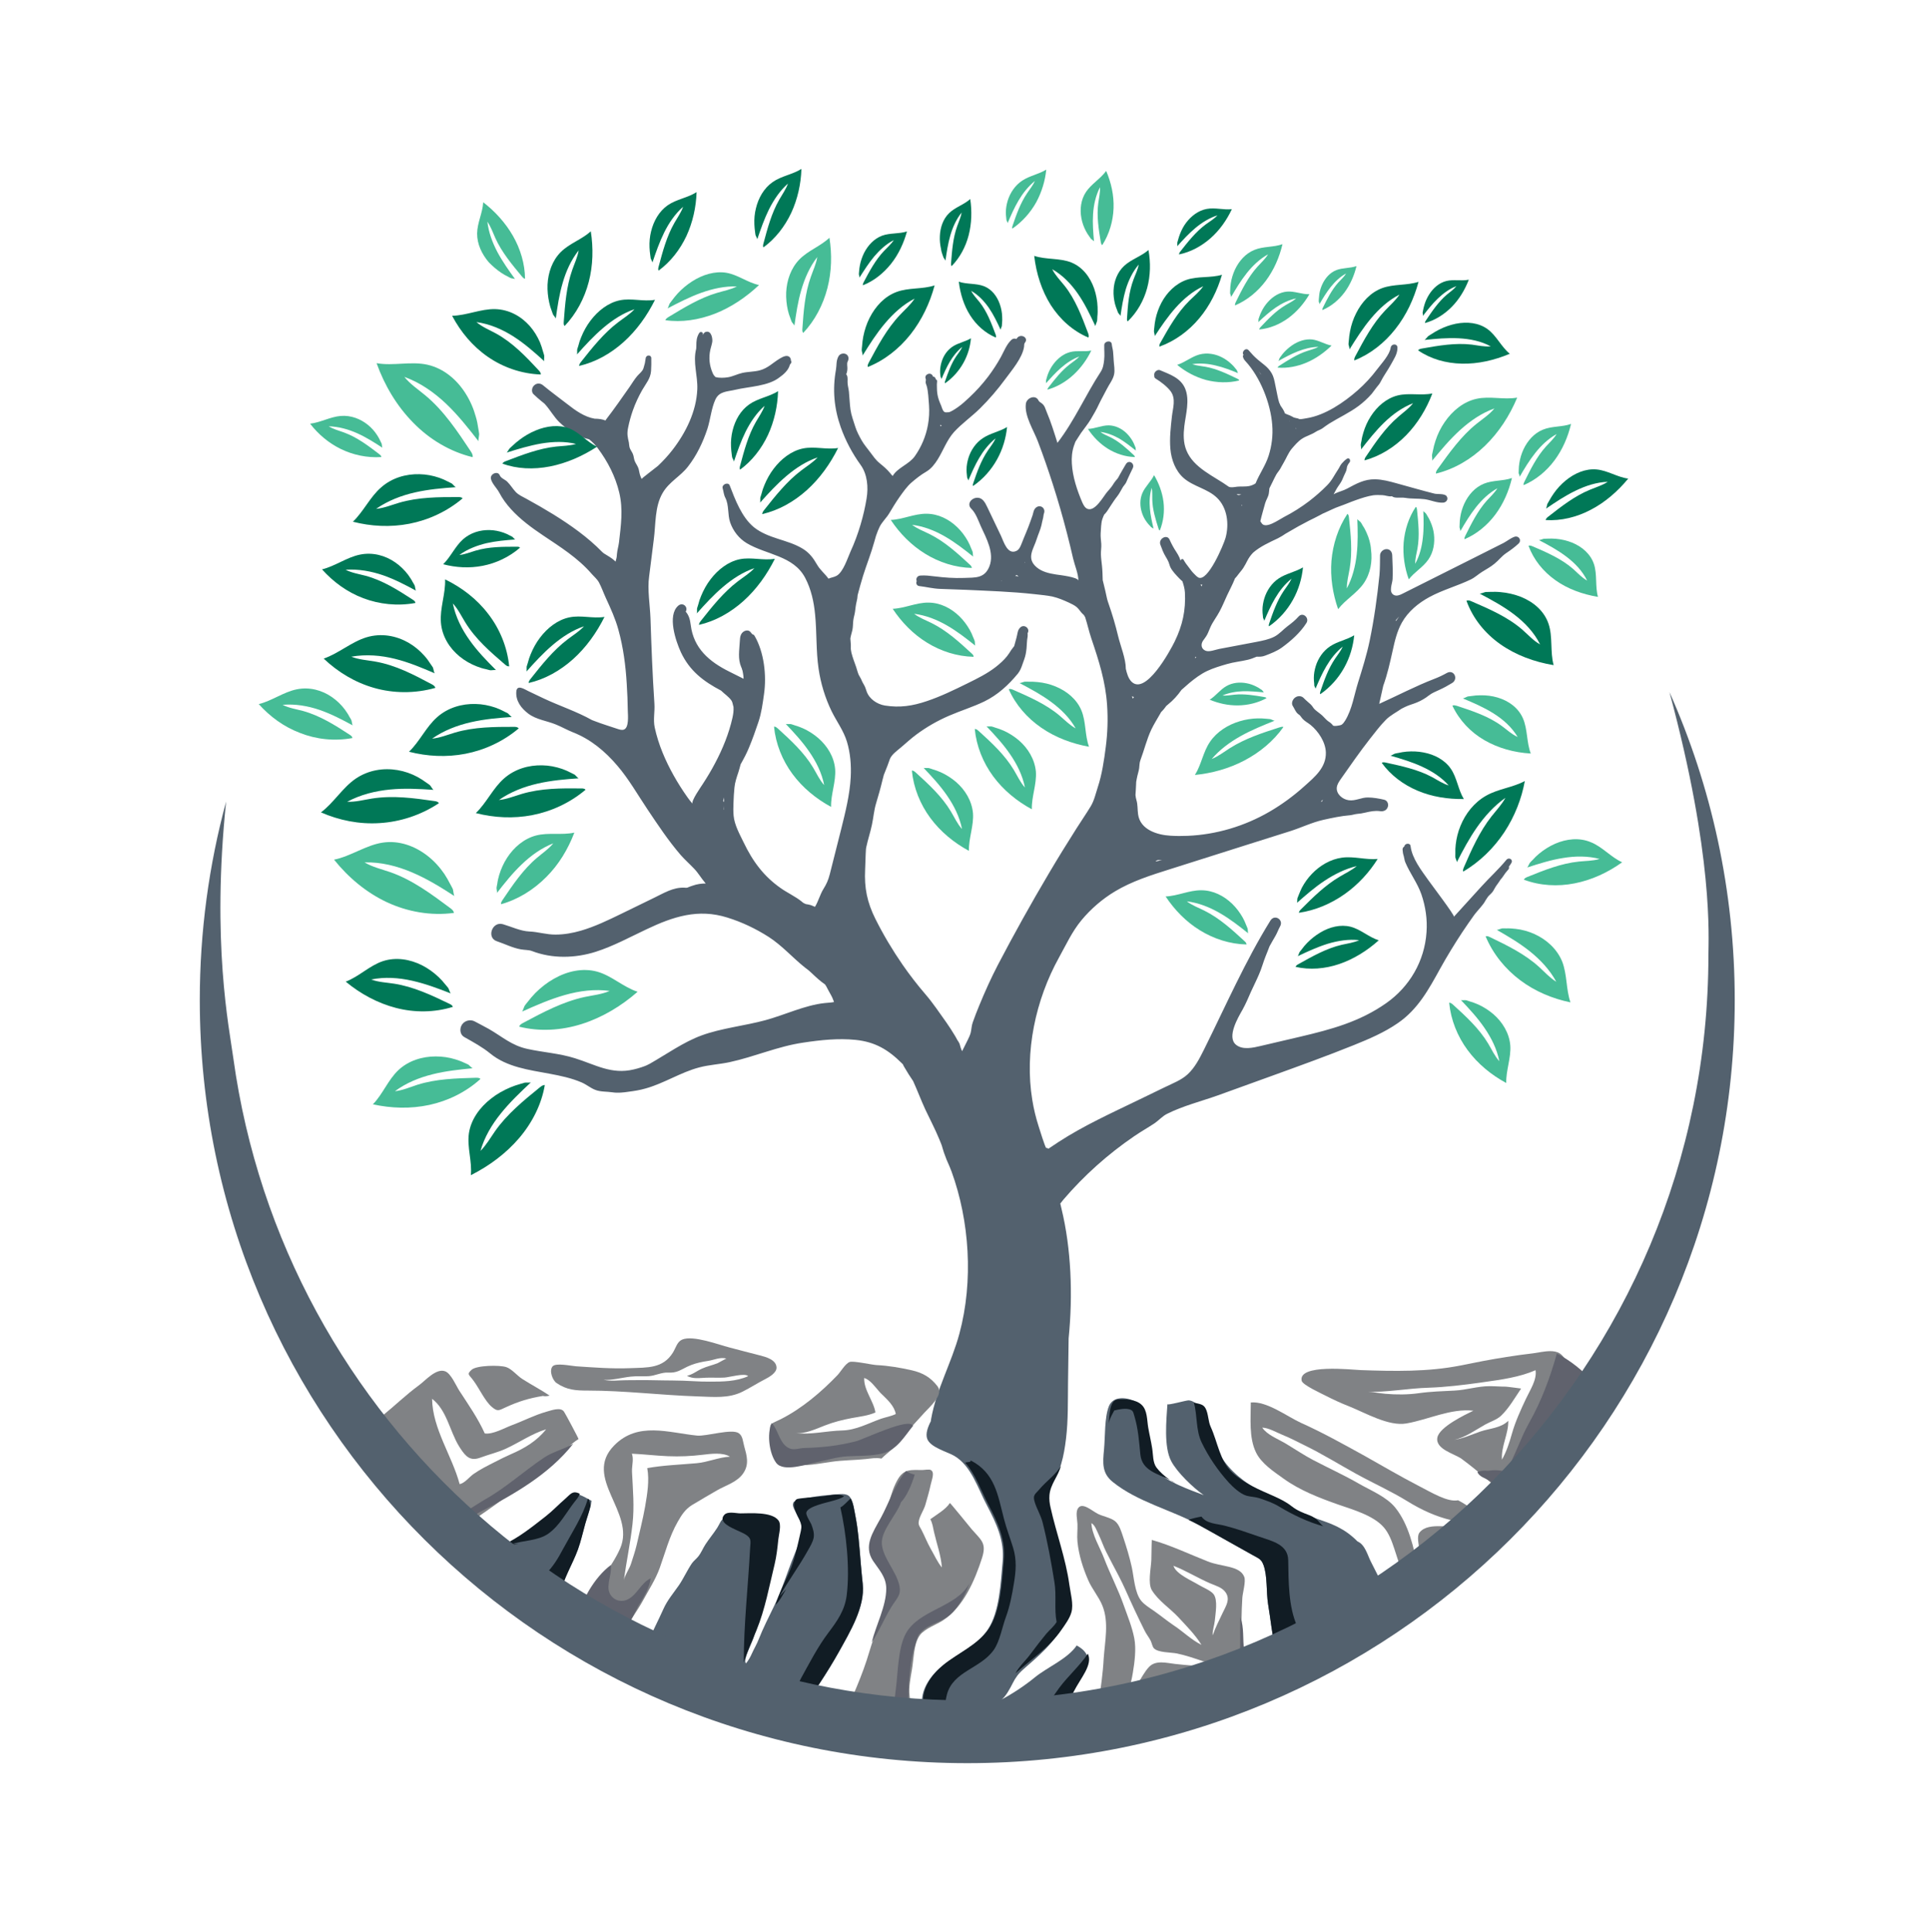 <?xml version="1.0" encoding="utf-8"?>
<!-- Generator: Adobe Illustrator 27.8.0, SVG Export Plug-In . SVG Version: 6.00 Build 0)  -->
<svg version="1.1" id="Layer_1" xmlns="http://www.w3.org/2000/svg" xmlns:xlink="http://www.w3.org/1999/xlink" x="0px" y="0px"
	 viewBox="0 0 162 162.2" style="enable-background:new 0 0 162 162.2;" xml:space="preserve">
<style type="text/css">
	.st0{fill:#53616E;}
	.st1{fill:#46BC96;}
	.st2{fill:#007857;}
	.st3{fill:#808285;}
	.st4{fill:#111C24;}
	.st5{fill:#60626D;}
</style>
<path id="trunk_00000018196528226337600650000008112038285468438667_" class="st0" d="M116.89,54.65c0.18-0.82,0.37-1.65,0.78-2.38
	c0.52-0.93,1.38-1.64,2.32-2.15c1.11-0.6,2.34-0.93,3.46-1.47c0.35-0.17,0.63-0.44,0.95-0.64c0.36-0.23,0.72-0.41,1.05-0.69
	c0.34-0.27,0.61-0.64,0.97-0.88c0.37-0.25,0.72-0.5,1.05-0.81c0.23-0.21,0.1-0.57-0.21-0.59c-0.26-0.01-0.81,0.42-1.05,0.54
	c-0.93,0.47-1.87,0.94-2.8,1.41c-1.89,0.95-3.79,1.9-5.68,2.85c-0.23,0.12-0.51,0.23-0.73,0.11c-0.47-0.25-0.13-0.94-0.11-1.33
	c0.04-0.67-0.01-1.34-0.03-2.01c-0.01-0.27-0.18-0.51-0.47-0.51c-0.27,0-0.54,0.23-0.55,0.51c-0.01,0.56,0,1.1-0.05,1.67
	c-0.19,1.86-0.45,3.72-0.83,5.55c-0.25,1.18-0.61,2.33-0.97,3.48c-0.33,1.06-0.49,2.21-1.07,3.17c-0.09,0.14-0.18,0.28-0.32,0.37
	c-0.08,0.05-0.65,0.15-0.72,0.05c-0.02-0.04-0.05-0.07-0.08-0.1c-0.1-0.11-0.22-0.19-0.34-0.27c-0.15-0.11-0.31-0.31-0.47-0.46
	c-0.2-0.18-0.42-0.32-0.62-0.5c-0.14-0.12-0.19-0.29-0.37-0.45c-0.17-0.16-0.38-0.32-0.57-0.52c-0.18-0.19-0.49-0.21-0.72-0.04
	c-0.21,0.15-0.34,0.48-0.2,0.7c0.16,0.24,0.22,0.49,0.45,0.68c0.05,0.04,0.11,0.08,0.16,0.12c-0.01,0,0.05,0.08,0.03,0.04
	c0.03,0.04,0.13,0.19,0.2,0.26c0.19,0.2,0.45,0.33,0.66,0.5c0.66,0.54,1.25,1.44,1.28,2.3c0.04,1.28-0.94,2.07-1.81,2.85
	c-0.9,0.81-1.88,1.53-2.93,2.14c-2.09,1.21-4.46,1.92-6.87,2.02c-0.48,0.02-0.95,0.02-1.43-0.01c-1.09-0.06-2.54-0.49-2.72-1.79
	c-0.06-0.41-0.02-0.8-0.14-1.2c-0.04-0.14-0.07-0.29-0.08-0.43c0.02-0.29,0.04-0.58,0.05-0.87c0-0.08,0.01-0.15,0.01-0.23
	c0.03-0.17,0.06-0.34,0.1-0.51c0.05-0.21,0.12-0.43,0.15-0.64c0.03-0.24,0.02-0.46,0.11-0.69c0.32-0.85,0.52-1.72,0.91-2.55
	c0.22-0.46,0.5-0.9,0.75-1.34c0.02-0.04,0.05-0.09,0.07-0.13c0.04-0.03,0.08-0.08,0.09-0.09c0.1-0.1,0.18-0.2,0.26-0.31
	c0.03-0.04,0.06-0.08,0.09-0.12c0.04-0.03,0.08-0.06,0.12-0.1c0.45-0.36,0.83-0.78,1.15-1.24c0.22-0.19,0.43-0.38,0.65-0.57
	c0.47-0.39,0.96-0.76,1.51-1.02c0.53-0.25,1.11-0.42,1.66-0.58c0.58-0.17,1.16-0.22,1.75-0.36c0.25-0.06,0.48-0.15,0.72-0.25
	c0.01,0,0.02-0.01,0.03-0.01c0.23,0.01,0.46,0.01,0.71-0.09c0.47-0.18,0.97-0.37,1.39-0.67c0.77-0.56,1.56-1.26,2.07-2.07
	c0.27-0.42-0.3-0.95-0.66-0.54c-0.27,0.31-0.59,0.56-0.91,0.8c-0.39,0.29-0.69,0.67-1.14,0.9c-0.46,0.23-0.98,0.33-1.49,0.43
	c-1.04,0.2-2.08,0.39-3.12,0.59c-0.31,0.06-0.84,0.28-1.15,0.15c-0.38-0.16-0.41-0.55-0.21-0.84c0.12-0.17,0.25-0.33,0.35-0.52
	c0.11-0.21,0.18-0.43,0.28-0.64c0.21-0.46,0.53-0.86,0.76-1.3c0.24-0.44,0.42-0.9,0.63-1.35c0.21-0.45,0.45-0.89,0.63-1.34
	c0.01-0.04,0.03-0.07,0.04-0.1c0.02-0.01,0.04-0.03,0.05-0.04c0.09-0.09,0.15-0.19,0.23-0.29c0.13-0.18,0.29-0.34,0.41-0.53
	c0.13-0.2,0.23-0.4,0.34-0.61c0.14-0.27,0.29-0.47,0.48-0.67c0.61-0.53,1.36-0.86,2.09-1.21c0.24-0.12,0.46-0.26,0.68-0.41
	c0.05-0.03,0.11-0.05,0.16-0.09c0.57-0.34,1.16-0.67,1.75-0.97c0.32-0.16,0.64-0.31,0.95-0.48c0.08-0.04,0.16-0.09,0.24-0.13
	c0.03-0.01,0.07-0.03,0.1-0.04c0.44-0.19,0.86-0.42,1.31-0.57c0.46-0.16,0.91-0.36,1.37-0.52c0.45-0.16,0.97-0.33,1.44-0.4
	c0.25-0.03,0.51-0.02,0.76-0.01c0.25,0.01,0.49,0.12,0.73,0.1c0,0,0.04,0,0.07-0.01c0.03,0.02,0.09,0.05,0.1,0.06
	c0.09,0.04,0.19,0.06,0.3,0.06c0.25,0.01,0.49-0.02,0.74,0.02c0.53,0.09,1.07,0.04,1.6,0.11c0.54,0.07,1.01,0.32,1.57,0.29
	c0.28-0.02,0.46-0.31,0.28-0.55c-0.17-0.23-0.77-0.14-1.03-0.21c-1.07-0.27-2.13-0.58-3.19-0.87c-0.58-0.16-1.17-0.32-1.77-0.33
	c-0.9-0.02-1.59,0.37-2.35,0.78c-0.31,0.17-0.67,0.25-0.99,0.4c-0.05,0.03-0.1,0.05-0.15,0.08c0.06-0.11,0.12-0.22,0.18-0.33
	c0.11-0.21,0.24-0.39,0.37-0.58c0.14-0.2,0.23-0.43,0.32-0.65c0.08-0.19,0.21-0.39,0.23-0.59c0.02-0.21,0.09-0.35,0.23-0.52
	c0.14-0.16-0.01-0.46-0.22-0.31c-0.17,0.12-0.29,0.24-0.43,0.4c-0.13,0.15-0.19,0.33-0.3,0.49c-0.33,0.49-0.51,0.92-0.93,1.34
	c-0.47,0.48-0.98,0.92-1.51,1.33c-0.66,0.5-1.37,0.95-2.11,1.33c-0.44,0.23-1.52,1.02-1.86,0.53c-0.04-0.06-0.08-0.12-0.12-0.18
	c0-0.01,0.01-0.02,0.01-0.04c0.11-0.49,0.27-1,0.4-1.49c0.08-0.27,0.25-0.5,0.3-0.78c0.03-0.15,0.03-0.3,0.05-0.45
	c0.2-0.38,0.37-0.78,0.58-1.16c0.1-0.17,0.23-0.31,0.33-0.48c0.1-0.17,0.18-0.34,0.28-0.5c0.24-0.4,0.39-0.83,0.69-1.19
	c0.24-0.28,0.54-0.63,0.85-0.83c0.36-0.24,0.79-0.34,1.15-0.58c0.18-0.12,0.38-0.17,0.56-0.29c0.19-0.13,0.37-0.28,0.57-0.4
	c0.82-0.51,1.7-0.91,2.48-1.49c0.39-0.29,0.79-0.66,1.11-1.03c0.14-0.17,0.26-0.36,0.4-0.53c0.13-0.16,0.26-0.3,0.35-0.49
	c0.24-0.48,0.57-0.92,0.83-1.39c0.26-0.49,0.57-0.89,0.57-1.45c0-0.36-0.51-0.36-0.57,0c-0.09,0.61-0.78,1.34-1.15,1.83
	c-0.48,0.64-1.02,1.22-1.62,1.75c-1.16,1.02-2.72,2.09-4.27,2.34c-0.22,0.03-0.42,0.09-0.63,0.08c-0.01-0.01-0.03-0.02-0.04-0.03
	c-0.04-0.02-0.08-0.03-0.12-0.04c-0.08-0.01-0.15-0.03-0.22-0.05c-0.02-0.01-0.04-0.01-0.06-0.01c-0.12-0.06-0.23-0.13-0.35-0.18
	c-0.13-0.06-0.29-0.1-0.42-0.18c-0.04-0.12-0.09-0.23-0.16-0.34c-0.07-0.11-0.14-0.22-0.22-0.33c-0.02-0.06-0.04-0.12-0.07-0.17
	c-0.01-0.01-0.02-0.02-0.02-0.03c-0.13-0.4-0.19-0.85-0.28-1.24c-0.08-0.34-0.12-0.71-0.25-1.03c-0.11-0.28-0.33-0.57-0.55-0.77
	c-0.24-0.22-0.5-0.4-0.74-0.61c-0.28-0.24-0.51-0.49-0.75-0.77c-0.23-0.27-0.63,0.12-0.43,0.39c-0.04,0.03-0.06,0.08-0.05,0.14
	c0.03,0.15,0.1,0.26,0.2,0.37c1.25,1.34,2.13,3.56,2.26,5.38c0.07,0.86-0.04,1.74-0.3,2.56c-0.26,0.83-0.77,1.52-1.09,2.31
	c0,0.01-0.01,0.01-0.01,0.02c-0.05,0.04-0.11,0.07-0.17,0.1c-0.38,0.2-0.8,0.16-1.2,0.17c-0.22,0-0.45,0.07-0.67,0.06
	c-0.07,0-0.14-0.02-0.2-0.04c-1.23-0.89-2.97-1.57-3.57-3.07c-0.26-0.64-0.25-1.35-0.17-2.02c0.12-1.01,0.48-2.2,0.06-3.18
	c-0.38-0.88-1.28-1.17-2.1-1.52c-0.16-0.07-0.37,0.06-0.45,0.21c-0.04,0.08-0.05,0.18-0.03,0.27c-0.01,0.09,0.02,0.17,0.12,0.23
	c0.39,0.23,0.98,0.68,1.26,1.07c0.45,0.63,0.18,1.39,0.1,2.09c-0.1,0.91-0.21,1.83-0.13,2.74c0.08,0.91,0.43,1.84,1.11,2.44
	c0.82,0.72,2.02,0.9,2.8,1.66c0.87,0.83,1.04,2.21,0.72,3.37c-0.15,0.54-1.49,3.75-2.29,3.32c-0.16-0.09-0.28-0.25-0.41-0.37
	c-0.15-0.15-0.27-0.34-0.4-0.5c-0.15-0.19-0.3-0.39-0.42-0.61c-0.07-0.13-0.24-0.05-0.26,0.07c-0.03-0.07-0.05-0.15-0.08-0.24
	c-0.07-0.17-0.17-0.33-0.27-0.49c-0.23-0.34-0.4-0.67-0.57-1.04c-0.22-0.49-0.96-0.06-0.77,0.43c0.13,0.35,0.25,0.69,0.45,1.01
	c0.09,0.14,0.17,0.3,0.24,0.45c0.06,0.15,0.09,0.31,0.16,0.45c0.17,0.33,0.48,0.65,0.74,0.92c0.08,0.09,0.17,0.16,0.26,0.24
	c0.1,0.3,0.19,0.61,0.21,0.94c0.08,1.49-0.2,2.77-0.86,4.12c-0.4,0.82-2.45,4.56-3.63,3.36c-0.27-0.28-0.38-0.69-0.47-1.07
	c0-0.86-0.45-1.92-0.65-2.76c-0.22-0.92-0.48-1.8-0.79-2.69c-0.05-0.13-0.09-0.27-0.13-0.41c-0.1-0.51-0.23-1.01-0.35-1.51
	c-0.01-0.03-0.02-0.06-0.02-0.09c-0.01-0.4-0.02-0.8-0.06-1.18c-0.03-0.32-0.08-0.63-0.09-0.95c-0.01-0.3,0.05-0.6,0.03-0.9
	c-0.02-0.31-0.07-0.59-0.05-0.91c0.01-0.21,0.03-0.41,0.04-0.62c0.01-0.06,0.02-0.11,0.02-0.17c0.02-0.26,0.12-0.51,0.23-0.75
	c0.03-0.03,0.06-0.07,0.07-0.07c0.19-0.2,0.32-0.45,0.47-0.67c0.18-0.27,0.35-0.54,0.55-0.79c0.2-0.25,0.32-0.52,0.49-0.8
	c0.06-0.1,0.15-0.18,0.21-0.28c0.08-0.12,0.12-0.25,0.18-0.38c0.14-0.3,0.28-0.61,0.43-0.91c0.2-0.4-0.32-0.75-0.57-0.35
	c-0.18,0.29-0.34,0.59-0.51,0.88c-0.07,0.12-0.12,0.25-0.21,0.36c-0.1,0.12-0.2,0.22-0.28,0.35c-0.16,0.27-0.34,0.49-0.55,0.72
	c-0.32,0.36-1.03,1.71-1.68,1.45c-0.22-0.09-0.33-0.32-0.43-0.53c-0.44-1.03-0.82-2.16-0.88-3.28c-0.03-0.48,0.01-0.99,0.17-1.47
	c0.04-0.12,0.08-0.24,0.13-0.36c0.15-0.24,0.31-0.49,0.47-0.73c0.27-0.38,0.57-0.74,0.81-1.14c0.25-0.42,0.5-0.85,0.7-1.29
	c0.2-0.42,0.44-0.83,0.65-1.25c0.2-0.4,0.51-0.78,0.61-1.21c0.09-0.41-0.01-0.81-0.03-1.22c-0.01-0.24-0.03-0.48-0.05-0.72
	c-0.02-0.21-0.09-0.42-0.11-0.63c-0.03-0.35-0.62-0.27-0.63,0.08c-0.01,0.42,0.04,0.83-0.01,1.26c-0.04,0.36-0.09,0.68-0.29,0.99
	c-1.28,1.96-2.19,4.09-3.63,5.96c-0.28-0.89-0.54-1.74-0.9-2.59c-0.13-0.3-0.15-0.53-0.43-0.74c-0.1-0.08-0.19-0.1-0.26-0.23
	c-0.23-0.51-0.99-0.24-1.06,0.28c-0.13,1.02,0.66,2.23,1.01,3.16c0.45,1.18,0.86,2.37,1.25,3.58c0.44,1.37,0.84,2.76,1.2,4.16
	c0.18,0.7,0.35,1.4,0.51,2.1c0.13,0.56,0.44,1.27,0.44,1.84c-0.06-0.3-1.62-0.47-1.88-0.51c-0.58-0.09-1.19-0.23-1.63-0.61
	c-0.9-0.77-0.24-1.53,0.02-2.39c0.12-0.38,0.3-0.75,0.39-1.14c0.04-0.18,0.07-0.36,0.12-0.53c0.05-0.16,0.04-0.34,0.1-0.49
	c0.08-0.23-0.04-0.48-0.27-0.55c-0.25-0.07-0.47,0.09-0.57,0.31c-0.06,0.13-0.08,0.3-0.12,0.41c-0.07,0.18-0.13,0.36-0.19,0.54
	c-0.22,0.64-0.51,1.26-0.75,1.89c-0.09,0.22-0.19,0.46-0.4,0.57c-0.77,0.39-1.09-0.77-1.31-1.24c-0.38-0.8-0.77-1.61-1.15-2.41
	c-0.1-0.21-0.2-0.42-0.36-0.59c-0.56-0.59-1.55,0.17-0.99,0.71c0.38,0.37,0.59,0.99,0.8,1.47c0.46,1,1.16,2.25,0.72,3.37
	c-0.41,1.03-1.19,0.93-2.14,0.97c-0.82,0.03-1.63-0.03-2.44-0.13c-0.41-0.05-0.8-0.1-1.22-0.07c-0.28,0.02-0.39,0.29-0.3,0.47
	c-0.08,0.15-0.02,0.38,0.2,0.41c0.6,0.07,1.16,0.22,1.77,0.24c0.74,0.03,1.47,0.05,2.21,0.08c1.91,0.09,3.79,0.15,5.69,0.36
	c0.51,0.06,1.05,0.1,1.55,0.21c0.47,0.11,0.91,0.3,1.35,0.5c0.23,0.11,0.47,0.22,0.66,0.38c0.21,0.18,0.33,0.43,0.54,0.61
	c0.03,0.02,0.05,0.04,0.07,0.07c0.03,0.06,0.07,0.11,0.1,0.17c0.19,0.59,0.32,1.2,0.52,1.79c0.63,1.86,1.19,3.61,1.32,5.59
	c0.08,1.17,0.04,2.34-0.11,3.5c-0.14,1.1-0.32,2.33-0.67,3.38c-0.18,0.55-0.3,1.13-0.6,1.62c-0.38,0.63-0.8,1.23-1.19,1.85
	c-0.79,1.24-1.56,2.49-2.31,3.76c-1.5,2.53-2.93,5.1-4.29,7.7c-0.58,1.12-1.08,2.23-1.56,3.4c-0.2,0.47-0.38,0.96-0.55,1.43
	c-0.1,0.28-0.1,0.57-0.17,0.86c-0.05,0.2-0.15,0.4-0.24,0.59c-0.16,0.32-0.32,0.64-0.48,0.96c-0.05-0.11-0.1-0.22-0.13-0.33
	c-0.04-0.12-0.06-0.26-0.12-0.37c-0.02-0.05-0.15-0.24-0.14-0.22c-0.07-0.12-0.13-0.25-0.2-0.36c-0.23-0.38-0.47-0.76-0.73-1.13
	c-0.6-0.83-1.09-1.59-1.76-2.37c-0.68-0.79-1.32-1.62-1.91-2.47c-0.85-1.23-1.62-2.52-2.29-3.86c-0.69-1.39-0.94-2.59-0.86-4.15
	c0.03-0.58,0.03-1.15,0.07-1.72c0.01-0.06,0.02-0.11,0.03-0.17c0.13-0.62,0.34-1.23,0.47-1.86c0.13-0.6,0.17-1.21,0.35-1.8
	c0.19-0.63,0.37-1.26,0.52-1.89c0.04-0.17,0.09-0.33,0.13-0.5c0.04-0.1,0.08-0.2,0.12-0.3c0.14-0.33,0.26-0.67,0.38-1.01
	c0.15-0.41,0.66-0.75,0.98-1.03c0.41-0.35,0.8-0.71,1.23-1.03c0.86-0.64,1.8-1.18,2.78-1.6c0.97-0.42,1.99-0.73,2.94-1.19
	c1.13-0.55,2.03-1.38,2.82-2.34c0.2-0.25,0.29-0.5,0.39-0.79c0.1-0.29,0.21-0.55,0.27-0.86c0.06-0.32,0.09-0.65,0.1-0.96
	c0.01-0.15,0.02-0.29,0.05-0.44c0.01-0.07,0.02-0.14,0.01-0.21c0-0.04,0.02-0.16-0.02-0.11c0.28-0.39-0.27-0.84-0.61-0.49
	c-0.2,0.21-0.2,0.39-0.26,0.65c-0.06,0.29-0.16,0.58-0.23,0.87c0,0.02-0.01,0.03-0.01,0.04c0.01-0.03-0.24,0.31-0.26,0.34
	c-0.11,0.17-0.21,0.34-0.34,0.5c-0.27,0.34-0.6,0.63-0.94,0.9c-0.72,0.56-1.55,0.97-2.36,1.37c-1.12,0.55-2.24,1.1-3.43,1.5
	c-1.21,0.41-2.27,0.57-3.53,0.37c-0.65-0.11-1.3-0.55-1.52-1.17c-0.07-0.2-0.12-0.39-0.23-0.57c-0.1-0.16-0.17-0.31-0.24-0.48
	c-0.06-0.13-0.14-0.24-0.2-0.36c-0.09-0.2-0.14-0.43-0.21-0.64c-0.14-0.4-0.3-0.8-0.4-1.21c-0.04-0.17-0.06-0.32-0.05-0.49
	c0.01-0.24-0.03-0.46-0.04-0.7c0.03-0.24,0.12-0.48,0.17-0.72c0.06-0.28,0.04-0.56,0.08-0.84c0.03-0.23,0.11-0.46,0.14-0.69
	c0.04-0.28,0.06-0.55,0.13-0.83c0.05-0.19,0.08-0.38,0.09-0.57c0.14-0.54,0.29-1.07,0.45-1.6c0.3-0.96,0.68-1.9,0.95-2.88
	c0.04-0.16,0.09-0.32,0.14-0.49c0.02-0.06,0.05-0.12,0.07-0.19c0.02-0.07,0.06-0.14,0.08-0.22c0.05-0.11,0.1-0.23,0.15-0.34
	c0.21-0.43,0.58-0.75,0.82-1.16c0.27-0.45,0.54-0.9,0.84-1.33c0.3-0.42,0.62-0.89,1.02-1.24c0.37-0.32,0.8-0.66,1.22-0.9
	c0.43-0.25,0.72-0.63,0.98-1.04c0.47-0.76,0.77-1.63,1.37-2.3c0.66-0.72,1.48-1.29,2.18-1.98c0.77-0.76,1.48-1.59,2.12-2.46
	c0.55-0.75,1.44-1.78,1.58-2.72c0.02-0.12-0.01-0.24,0.07-0.34c0.34-0.4-0.32-0.8-0.65-0.4c-0.02,0.03-0.04,0.06-0.06,0.09
	c-0.13-0.06-0.3-0.05-0.44,0.09c-0.39,0.37-0.6,0.93-0.86,1.41c-0.32,0.58-0.68,1.13-1.07,1.65c-0.48,0.63-1.01,1.22-1.59,1.76
	c-0.3,0.28-0.6,0.56-0.94,0.8c-0.17,0.12-0.63,0.44-0.81,0.44c-0.06,0-0.12,0-0.18,0.01c-0.14,0-0.22-0.05-0.3-0.22
	c-0.05-0.1-0.08-0.21-0.12-0.32c-0.04-0.12-0.11-0.23-0.15-0.36c-0.09-0.23-0.16-0.49-0.19-0.74c-0.03-0.23-0.02-0.48-0.03-0.71
	c0.01-0.08,0.01-0.17,0.02-0.25c0.01-0.09-0.04-0.14-0.1-0.17c-0.02-0.04-0.03-0.08-0.05-0.12c-0.04-0.08-0.12-0.11-0.19-0.11
	c-0.01-0.04-0.03-0.07-0.05-0.11c-0.21-0.31-0.73-0.04-0.56,0.31c0.03,0.06-0.02,0.21-0.01,0.29c0.01,0.11,0.06,0.2,0.09,0.3
	c0.13,0.47,0.15,1.11,0.19,1.6c0.04,0.56,0.01,1.12-0.09,1.67c-0.17,0.94-0.55,1.84-1.1,2.62c-0.49,0.69-1.44,0.95-1.86,1.66
	c-0.07-0.06-0.13-0.15-0.2-0.23c-0.27-0.33-0.57-0.58-0.9-0.85c-0.33-0.27-0.54-0.59-0.79-0.92c-0.25-0.34-0.51-0.63-0.72-1
	c-0.21-0.37-0.41-0.75-0.54-1.17c-0.14-0.46-0.32-0.91-0.39-1.4c-0.07-0.49-0.08-1-0.13-1.49c-0.02-0.23-0.09-0.46-0.11-0.69
	c-0.03-0.24,0.05-0.49-0.07-0.72c-0.01-0.02-0.03-0.04-0.05-0.07c0.02-0.03,0.04-0.11,0.05-0.13c0.03-0.11,0.05-0.22,0.05-0.33
	c0.01-0.17-0.06-0.44,0.02-0.6c0.12-0.22,0.1-0.49-0.12-0.62c-0.19-0.12-0.51-0.06-0.64,0.16c-0.22,0.39-0.15,0.74-0.22,1.14
	c-0.3,1.65-0.16,3.23,0.4,4.82c0.4,1.13,0.97,2.2,1.67,3.17c0.57,0.79,0.66,1.87,0.5,2.83c-0.12,0.73-0.29,1.46-0.5,2.17
	c-0.23,0.78-0.51,1.54-0.85,2.28c-0.25,0.56-0.6,1.69-1.15,2.02c-0.22,0.13-0.48,0.15-0.7,0.25c-0.29-0.41-0.69-0.72-0.94-1.15
	c-0.33-0.57-0.65-1.02-1.23-1.37c-0.64-0.39-1.37-0.6-2.08-0.83c-0.71-0.23-1.43-0.5-2.01-0.97c-1.02-0.84-1.57-2.31-2.03-3.51
	c-0.12-0.31-0.68-0.09-0.59,0.24c0.08,0.27,0.09,0.54,0.22,0.79c0.33,0.64,0.18,1.41,0.41,2.08c0.25,0.72,0.74,1.35,1.39,1.74
	c1.64,0.98,3.93,1.04,4.91,2.92c0.5,0.95,0.73,2.02,0.83,3.08c0.15,1.51,0.07,3.03,0.29,4.53c0.18,1.24,0.55,2.46,1.1,3.59
	c0.43,0.87,0.99,1.6,1.28,2.54c0.29,0.96,0.37,1.98,0.32,2.98c-0.08,1.49-0.45,2.95-0.81,4.4c-0.32,1.25-0.63,2.51-0.95,3.76
	c-0.13,0.5-0.27,0.81-0.53,1.23c-0.29,0.47-0.42,1.02-0.71,1.5c-0.11-0.05-0.23-0.1-0.34-0.14c-0.14-0.04-0.28-0.07-0.43-0.09
	c-0.04-0.02-0.09-0.04-0.13-0.06c-0.12-0.06-0.11-0.06-0.2-0.14c-0.55-0.45-1.24-0.75-1.82-1.17c-0.65-0.46-1.24-1.01-1.74-1.64
	c-0.53-0.66-0.96-1.4-1.33-2.17c-0.34-0.7-0.77-1.47-0.84-2.24c-0.03-0.36-0.03-0.74-0.01-1.1c0.01-0.42,0.04-0.84,0.08-1.26
	c0.04-0.44,0.19-0.87,0.33-1.29c0.07-0.22,0.13-0.45,0.19-0.67c0.26-0.46,0.51-0.92,0.71-1.42c0.29-0.69,0.54-1.41,0.78-2.12
	c0.26-0.77,0.36-1.56,0.47-2.34c0.23-1.57,0.01-3.55-0.81-4.93c-0.03-0.05-0.07-0.07-0.11-0.08c-0.16-0.04-0.19-0.33-0.48-0.34
	c-0.23,0-0.43,0.14-0.53,0.35c-0.08,0.17-0.09,0.37-0.1,0.56c-0.04,0.76-0.18,1.47,0.12,2.17c0.02,0.05,0.04,0.1,0.07,0.15
	c-0.08-0.17,0.03,0.11,0.04,0.16c0.03,0.14,0.05,0.28,0.07,0.42c0,0.04,0.01,0.08,0.01,0.12c0,0.01,0,0.08,0,0.13
	c-0.03-0.02-0.06-0.04-0.1-0.06c-0.37-0.18-0.73-0.37-1.1-0.55c-1.67-0.83-2.99-1.95-3.23-3.91c-0.06-0.45-0.14-0.79-0.42-1.12
	c0.23-0.39-0.25-0.84-0.64-0.49c-0.92,0.82-0.2,2.95,0.23,3.89c0.74,1.58,1.9,2.45,3.38,3.23c0.28,0.28,0.62,0.49,0.86,0.82
	c0.1,0.14,0.11,0.32,0.16,0.48c0.01,0.02,0.02,0.05,0.02,0.07c0.02,0.31-0.02,0.6-0.09,0.92c-0.3,1.33-0.82,2.6-1.45,3.79
	c-0.32,0.61-0.68,1.21-1.06,1.79c-0.12,0.19-1,1.43-0.83,1.63c-0.07-0.09-0.15-0.17-0.22-0.26c-0.06-0.08-0.12-0.16-0.18-0.24
	c-0.01-0.01-0.04-0.05-0.05-0.07c-0.8-1.13-1.54-2.42-2.07-3.72c-0.28-0.68-0.5-1.38-0.66-2.1c-0.15-0.7,0.02-1.31-0.03-2.03
	c-0.16-2.39-0.25-4.78-0.33-7.17c-0.04-1.12-0.27-2.4-0.11-3.51c0.14-1.02,0.25-2.07,0.39-3.1c0.17-1.27,0.07-2.75,0.74-3.89
	c0.55-0.95,1.49-1.39,2.13-2.22c0.74-0.95,1.25-2.03,1.63-3.17c0.25-0.78,0.33-1.72,0.67-2.46c0.33-0.71,1.02-0.66,1.68-0.82
	c1.13-0.27,2.76-0.29,3.7-1.04c0.36-0.25,0.77-0.62,0.87-1.06c0.02-0.03,0.04-0.06,0.07-0.09c0.08-0.09,0.07-0.19,0.02-0.26
	c0-0.07-0.01-0.13-0.04-0.19c-0.19-0.36-0.61-0.15-0.89,0.02c-0.59,0.35-0.98,0.8-1.68,0.99c-0.49,0.13-1,0.11-1.48,0.22
	c-0.4,0.09-0.77,0.29-1.18,0.36c-0.3,0.05-0.75,0.08-1.07-0.02c-0.09-0.09-0.16-0.18-0.22-0.31c-0.28-0.64-0.36-1.3-0.2-2
	c0.05-0.22,0.13-0.44,0.16-0.66c0.03-0.28-0.08-0.89-0.48-0.83c-0.1,0.01-0.19,0.06-0.24,0.15c-0.03,0.04-0.06,0.09-0.08,0.13
	c0-0.01,0-0.03,0.01-0.04c0.06-0.19-0.2-0.31-0.31-0.13c-0.22,0.35-0.24,0.68-0.24,1.06c0,0.08-0.01,0.17-0.01,0.25
	c-0.3,1.17,0.14,2.25,0.09,3.42c-0.08,1.86-0.96,3.63-2.08,5.08c-0.37,0.48-0.78,0.92-1.22,1.34c-0.11,0.1-1.39,1.06-1.37,1.1
	c-0.04-0.08-0.08-0.17-0.11-0.26c-0.07-0.18-0.09-0.38-0.14-0.57c-0.07-0.25-0.22-0.42-0.32-0.65c-0.09-0.2-0.08-0.44-0.18-0.65
	c-0.08-0.18-0.22-0.34-0.27-0.54c-0.03-0.12-0.03-0.26-0.05-0.38c-0.11-0.49-0.17-0.73-0.07-1.24c0.1-0.5,0.23-0.98,0.4-1.46
	c0.21-0.6,0.48-1.17,0.79-1.72c0.31-0.54,0.69-0.95,0.74-1.59c0.02-0.36,0.03-0.72,0.02-1.08c0-0.3-0.43-0.3-0.47,0
	c-0.02,0.14-0.04,0.28-0.07,0.43c-0.04,0.13-0.08,0.26-0.11,0.39c-0.01,0.03-0.02,0.06-0.03,0.09c-0.12,0.25-0.33,0.39-0.5,0.59
	c-0.24,0.28-0.43,0.61-0.64,0.91c-0.64,0.91-1.26,1.81-1.94,2.69c-0.03,0.04-0.06,0.09-0.09,0.13c-0.27-0.11-0.54-0.14-0.84-0.15
	c-0.02,0-0.05,0-0.06,0c-0.85-0.14-1.62-0.69-2.28-1.21c-0.68-0.53-1.39-1.04-2.05-1.59c-0.21-0.18-0.51-0.22-0.75,0
	c-0.21,0.19-0.25,0.55-0.06,0.74c0.22,0.21,0.45,0.41,0.68,0.6c0.11,0.09,0.23,0.17,0.32,0.28c0.42,0.47,0.71,1.02,1.17,1.47
	c0.68,0.66,1.57,1.24,2.5,1.44c0.27,0.22,0.51,0.45,0.73,0.75c0.83,1.11,1.48,2.37,1.8,3.72c0.34,1.42,0.14,2.77-0.02,4.18
	c-0.04,0.32-0.14,0.63-0.17,0.96c-0.01,0.16-0.02,0.31-0.07,0.47c-0.02,0.06-0.04,0.13-0.05,0.19c-0.03-0.03-0.07-0.07-0.1-0.1
	c-0.24-0.21-0.5-0.36-0.76-0.52c-0.06-0.03-0.11-0.07-0.17-0.11c-0.01-0.01-0.09-0.08-0.1-0.09c-1.2-1.23-2.62-2.23-4.08-3.14
	c-0.75-0.46-1.51-0.9-2.28-1.32c-0.31-0.17-0.64-0.31-0.88-0.56c-0.26-0.27-0.45-0.61-0.73-0.88c-0.19-0.18-0.52-0.28-0.62-0.53
	c-0.16-0.4-0.83-0.12-0.74,0.3c0.09,0.41,0.5,0.78,0.7,1.16c0.26,0.5,0.6,0.96,0.98,1.38c0.78,0.86,1.72,1.55,2.67,2.19
	c1.46,0.98,2.94,1.9,4.1,3.24c0.22,0.25,0.46,0.44,0.62,0.73c0.22,0.41,0.38,0.88,0.58,1.31c0.4,0.87,0.8,1.74,1.05,2.66
	c0.41,1.48,0.61,3.01,0.7,4.54c0.05,0.77,0.08,1.53,0.09,2.3c0.01,0.35,0.11,1.38-0.33,1.54c-0.17,0.06-0.35,0-0.51-0.05
	c-0.65-0.22-1.32-0.42-1.96-0.67c-0.07-0.03-0.14-0.05-0.21-0.08c-1.26-0.71-2.72-1.19-4.04-1.81c-0.43-0.21-0.87-0.41-1.3-0.62
	c-0.3-0.14-0.96-0.6-1.01,0.04c-0.06,0.8,0.43,1.42,1.02,1.86c0.67,0.5,1.55,0.59,2.32,0.91c0.49,0.2,0.94,0.46,1.42,0.65
	c1.5,0.59,2.7,1.6,3.73,2.81c0.95,1.11,1.68,2.4,2.49,3.61c0.89,1.33,1.77,2.66,2.81,3.87c0.36,0.41,0.76,0.76,1.13,1.15
	c0.35,0.36,0.6,0.81,0.93,1.19c0.02,0.02,0.04,0.04,0.05,0.06c-0.36,0-0.73,0.05-1.09,0.18c-0.14,0.05-0.29,0.09-0.43,0.16
	c-0.02,0.01-0.05,0.01-0.08,0.02c-0.07,0-0.13,0-0.2-0.01c-0.95-0.03-1.7,0.45-2.53,0.85c-0.93,0.45-1.86,0.91-2.79,1.36
	c-1.09,0.53-2.19,1.06-3.35,1.4c-0.69,0.2-1.41,0.33-2.13,0.33c-0.76,0.01-1.46-0.23-2.21-0.26c-0.73-0.03-1.49-0.4-2.21-0.61
	c-0.91-0.27-1.4,1.14-0.51,1.43c0.66,0.22,1.32,0.56,2.01,0.68c0.33,0.06,0.67,0.04,0.93,0.14c1.71,0.66,3.64,0.61,5.37,0.06
	c1.47-0.47,2.84-1.22,4.24-1.88c2.25-1.07,4.34-1.76,6.79-0.99c1.23,0.38,2.4,0.94,3.48,1.63c1.14,0.74,1.99,1.73,3.03,2.56
	c0.05,0.04,0.1,0.08,0.16,0.12c0.02,0.01,0.11,0.08,0.14,0.11c0.09,0.08,0.19,0.16,0.28,0.25c0.36,0.34,0.71,0.67,1.11,0.94
	c0.04,0.05,0.07,0.1,0.1,0.15c0.12,0.21,0.22,0.44,0.35,0.65c0.13,0.22,0.23,0.45,0.31,0.68c0,0-0.13,0.02-0.17,0.03
	c-0.03,0-0.08,0.01-0.08,0.01c-0.07,0.01-0.15,0.01-0.22,0.02c-0.11,0.01-0.22,0.02-0.33,0.03c-1.65,0.18-3.33,0.99-4.94,1.43
	c-1.75,0.48-3.71,0.67-5.39,1.29c-1.5,0.55-2.94,1.58-4.33,2.37c-0.09,0.05-0.17,0.09-0.26,0.13c-0.04,0.02-0.09,0.04-0.14,0.06
	c-0.1,0.04-0.21,0.07-0.31,0.11c-0.21,0.07-0.42,0.13-0.64,0.18c-1.87,0.45-3.21-0.4-4.94-0.94c-1.3-0.41-2.66-0.49-3.98-0.78
	c-1.34-0.29-2.1-1.02-3.25-1.68c-0.39-0.22-0.79-0.42-1.18-0.63c-0.35-0.19-0.83-0.09-1.07,0.27c-0.23,0.35-0.16,0.85,0.19,1.04
	c0.76,0.43,1.52,0.84,2.18,1.38c1.4,1.15,3.26,1.38,4.98,1.7c0.91,0.17,1.83,0.36,2.69,0.73c0.4,0.17,0.76,0.48,1.16,0.63
	c0.44,0.17,0.96,0.13,1.42,0.2c0.46,0.07,0.91,0.02,1.38-0.05c0.46-0.06,0.92-0.13,1.37-0.26c1.58-0.43,2.98-1.37,4.55-1.78
	c0.83-0.22,1.7-0.26,2.54-0.44c2.09-0.45,4.05-1.33,6.18-1.64c1.45-0.22,2.94-0.38,4.41-0.23c1.63,0.17,2.72,0.82,3.86,1.95
	c0.03,0.03,0.07,0.07,0.1,0.1c0.03,0.08,0.07,0.15,0.11,0.22c0.24,0.41,0.48,0.8,0.75,1.19c0.36,0.79,0.66,1.6,1.02,2.38
	c0.39,0.83,0.82,1.64,1.17,2.49c0.04,0.11,0.09,0.22,0.13,0.32c0.01,0.03,0.05,0.13,0.07,0.18c0.01,0.03,0.03,0.08,0.03,0.09
	c0.02,0.05,0.03,0.1,0.04,0.14c0.04,0.13,0.08,0.26,0.12,0.39c0.14,0.41,0.3,0.8,0.48,1.19c0.06,0.14,0.12,0.29,0.17,0.43
	c1.49,4.11,1.85,9.15,0.65,13.6c-0.65,2.42-1.94,4.7-2.37,7.15c-0.01,0.07-0.02,0.14-0.03,0.2c-0.26,0.51-0.44,1.03-0.31,1.44
	c0.23,0.74,1.65,1.1,2.28,1.46c1.43,0.83,2,2.77,2.74,4.15c0.8,1.53,1.48,2.95,1.32,4.72c-0.16,1.76-0.25,4.24-1.26,5.74
	c-0.91,1.35-2.57,2.03-3.79,3.02c-0.99,0.8-1.89,2.02-1.7,3.38c0.08,0.59,0.35,1.22,0.59,1.82c2.68,0.02,5.35-0.14,7.98-0.52
	c1.03-0.15,2.07-0.27,3.1-0.41c0.29-0.67,0.59-1.35,0.93-2.01c0.77-1.52,2.3-2.92,0.37-3.97c-0.79,1.15-2.46,1.81-3.53,2.69
	c-0.83,0.68-1.87,1.37-2.82,1.87c0.36-0.19,0.79-1.02,0.97-1.38c0.23-0.46,0.48-0.81,0.88-1.16c1.18-1.04,2.75-2.31,3.33-3.82
	c1.02-2.68-0.08-4.81-0.86-7.35c-0.02-0.07-0.04-0.14-0.06-0.21c-0.22-0.78-0.31-1.6-0.54-2.37c-0.19-0.65-0.09-1.08,0.35-1.6
	c0.93-1.1,1.21-2.64,1.38-4.02c0.19-1.58,0.15-3.12,0.17-4.7c0.02-1.24,0.03-2.49,0.05-3.73c0.37-3.68,0.21-7.54-0.59-10.85
	c-0.04-0.16-0.07-0.31-0.11-0.47c0.09-0.12,0.19-0.23,0.27-0.34c1.73-2.02,3.73-3.81,5.93-5.31c0.55-0.38,1.14-0.71,1.7-1.08
	c0.37-0.25,0.66-0.6,1.06-0.8c1.33-0.67,2.89-1.06,4.29-1.56c1.54-0.56,3.08-1.11,4.62-1.67c2.26-0.82,4.51-1.63,6.74-2.53
	c1.29-0.52,2.59-1.07,3.74-1.87c1.68-1.16,2.58-2.83,3.54-4.57c0.57-1.03,1.19-2.04,1.84-3.03c0.33-0.5,0.68-1,1.03-1.49
	c0.28-0.38,0.73-0.79,0.94-1.21c0.1-0.13,0.16-0.27,0.27-0.38c0.13-0.13,0.26-0.24,0.36-0.39c0.1-0.16,0.17-0.32,0.28-0.47
	c0.12-0.17,0.25-0.34,0.36-0.52c0.06-0.06,0.12-0.13,0.17-0.21c0.14-0.22,0.3-0.43,0.48-0.63c0.06-0.07,0.06-0.16,0.03-0.22
	c0.08-0.1,0.15-0.2,0.21-0.31c0.18-0.29-0.21-0.52-0.42-0.26c-0.64,0.78-1.41,1.48-2.09,2.23c-0.77,0.85-1.54,1.69-2.31,2.54
	c0.09-0.1-1.95-2.78-2.14-3.06c-0.6-0.85-1.37-1.82-1.5-2.88c-0.03-0.28-0.49-0.23-0.52,0.04c-0.09,0.05-0.15,0.14-0.15,0.26
	c0.01,0.2,0.04,0.37,0.1,0.55c0.05,0.17,0.06,0.36,0.13,0.52c0.39,0.93,1.01,1.72,1.35,2.69c0.35,1.02,0.51,2.11,0.43,3.18
	c-0.16,2.42-1.42,4.58-3.39,5.96c-2.22,1.56-4.61,2.2-7.2,2.81c-1.11,0.26-2.22,0.52-3.33,0.78c-0.64,0.15-1.52,0.36-2.08-0.11
	c-0.78-0.66,0.19-2.29,0.56-2.94c0.27-0.49,0.48-0.98,0.7-1.49c0.22-0.49,0.47-0.97,0.68-1.47c0.23-0.51,0.36-1.05,0.57-1.56
	c0.11-0.26,0.21-0.53,0.31-0.79c0.02-0.03,0.04-0.06,0.05-0.09c0.14-0.26,0.29-0.51,0.44-0.77c0.16-0.27,0.25-0.55,0.4-0.82
	c0.32-0.56-0.46-1.05-0.81-0.49c-2.12,3.42-3.77,7.2-5.57,10.82c-0.38,0.76-0.77,1.53-1.39,2.1c-0.54,0.49-1.25,0.75-1.9,1.07
	c-0.75,0.36-1.5,0.73-2.25,1.09c-2.27,1.1-4.57,2.14-6.69,3.52c-0.28,0.18-0.56,0.37-0.84,0.56c-0.05-0.05-0.11-0.07-0.18-0.07
	c-0.08,0-0.59-1.67-0.64-1.82c-0.23-0.72-0.41-1.46-0.53-2.21c-0.66-4.03,0.27-8.39,2.24-11.95c0.6-1.08,1.09-2.17,1.89-3.14
	c0.79-0.95,1.74-1.77,2.8-2.41c1.43-0.86,3.04-1.37,4.63-1.87c2.24-0.71,4.48-1.42,6.72-2.13c1.12-0.35,2.24-0.71,3.36-1.06
	c0.95-0.3,1.81-0.73,2.78-0.95c0.76-0.17,1.51-0.33,2.26-0.39c0.2-0.02,0.38-0.09,0.58-0.11c0.23-0.02,0.46-0.05,0.69-0.11
	c0.43-0.1,0.81-0.18,1.25-0.12c0.27,0.04,0.54-0.06,0.64-0.35c0.09-0.25-0.04-0.55-0.3-0.61c-0.42-0.1-0.93-0.19-1.37-0.19
	c-0.55-0.01-1.04,0.31-1.61,0.23c-0.53-0.07-1.06-0.53-1-1.07c0.03-0.26,0.18-0.48,0.33-0.7c0.8-1.14,1.59-2.28,2.45-3.38
	c0.43-0.54,0.85-1.11,1.34-1.6c0.36-0.37,0.88-0.63,1.31-0.93c0.1-0.05,0.2-0.1,0.3-0.15c0.32-0.16,0.67-0.24,1-0.38
	c0.34-0.14,0.69-0.34,0.99-0.58c0.28-0.22,0.58-0.33,0.9-0.48c0.37-0.17,0.72-0.36,1.06-0.57c0.55-0.34,0.15-1.16-0.43-0.85
	c-0.34,0.19-0.69,0.36-1.06,0.5c-1.56,0.6-3.1,1.41-4.63,2.1c0.11-0.51,0.23-1.01,0.34-1.52C116.45,56.63,116.67,55.64,116.89,54.65
	z M117.45,51.76c-0.09,0.11-0.18,0.23-0.25,0.35c-0.03,0-0.05,0-0.07,0.01C117.22,51.99,117.33,51.87,117.45,51.76z M108.79,35.96
	c0.01,0,0.02,0.01,0.03,0.01c-0.01,0.01-0.02,0.01-0.04,0.02c-0.01-0.02-0.03-0.03-0.04-0.05
	C108.76,35.94,108.78,35.95,108.79,35.96z M108.26,35.37c0,0.01,0,0.01,0,0.02c-0.01-0.01-0.02-0.02-0.02-0.04
	C108.24,35.36,108.25,35.36,108.26,35.37z M107.48,36.23c0,0.01,0,0.01,0,0.02C107.48,36.25,107.48,36.24,107.48,36.23
	C107.48,36.23,107.48,36.23,107.48,36.23z M105.65,31.17c0.06,0.07,0.11,0.13,0.16,0.2c0.02,0.02,0.03,0.05,0.04,0.08
	C105.79,31.36,105.72,31.27,105.65,31.17z M104.28,42.39c-0.03,0.03-0.05,0.05-0.07,0.08c-0.01-0.02-0.01-0.03-0.02-0.05
	C104.22,42.41,104.25,42.4,104.28,42.39z M104.07,41.5c0.04,0,0.08,0.01,0.12,0.01c-0.09,0.04-0.18,0.06-0.26,0.05
	c-0.05-0.01-0.09-0.04-0.12-0.08C103.9,41.49,103.98,41.49,104.07,41.5z M100.92,49.08c-0.02,0.05-0.04,0.1-0.06,0.15
	c-0.03-0.05-0.05-0.09-0.08-0.14c0,0,0-0.01-0.01-0.01C100.82,49.08,100.87,49.08,100.92,49.08z M100.34,55.13
	C100.34,55.13,100.34,55.14,100.34,55.13c0.03,0.02,0.05,0.04,0.07,0.06c-0.04,0.02-0.07,0.04-0.11,0.07
	C100.32,55.21,100.33,55.17,100.34,55.13z M84.02,48.76c0.02-0.01,0.03-0.01,0.05-0.02c0,0.01,0,0.02,0,0.03
	C84.05,48.76,84.03,48.76,84.02,48.76z M85.21,48.35c0.04-0.03,0.09-0.05,0.13-0.08c0.05,0.04,0.11,0.08,0.16,0.13
	C85.41,48.37,85.31,48.36,85.21,48.35z M86.03,47.26c-0.02-0.01-0.03-0.03-0.04-0.04c0-0.01,0.01-0.01,0.01-0.02
	c0-0.01,0.01-0.02,0.01-0.02C86.01,47.21,86.02,47.23,86.03,47.26C86.03,47.26,86.03,47.26,86.03,47.26z M91.56,42.78
	C91.56,42.78,91.56,42.78,91.56,42.78C91.59,42.75,91.58,42.77,91.56,42.78z M79.05,35.71c-0.04,0.03-0.08,0.06-0.12,0.08
	c0-0.03-0.01-0.05-0.01-0.08c0-0.01,0-0.03,0-0.04C78.96,35.69,79,35.7,79.05,35.71z M69.54,48.62
	C69.49,48.64,69.51,48.63,69.54,48.62L69.54,48.62z M59,28.65C59,28.65,59,28.65,59,28.65C59,28.65,59,28.65,59,28.65
	C59,28.65,59,28.65,59,28.65z M56.71,65.55c0,0.01,0.01,0.01,0.01,0.02C56.72,65.59,56.72,65.6,56.71,65.55z M60.73,67.94
	c0.01-0.09,0.01-0.19,0.02-0.28c0,0.11,0,0.23,0,0.34C60.75,67.98,60.74,67.96,60.73,67.94z M60.7,67.25c0.02-0.1,0.04-0.2,0.07-0.3
	c0,0.13,0,0.26,0,0.4C60.76,67.31,60.73,67.27,60.7,67.25z M94.81,69.54C94.8,69.54,94.8,69.53,94.81,69.54
	C94.81,69.53,94.81,69.54,94.81,69.54C94.81,69.54,94.81,69.54,94.81,69.54z M95.09,58.64c0,0-0.01,0.01-0.01,0.01
	c-0.02-0.07-0.04-0.13-0.06-0.2c0.05,0.02,0.1,0.05,0.16,0.07C95.15,58.57,95.11,58.6,95.09,58.64z M97.11,72.3
	c-0.03,0.01-0.05,0.02-0.08,0.02c0-0.02,0-0.03,0-0.05c0.06-0.02,0.11-0.05,0.17-0.07c0.11,0.01,0.23,0.01,0.34,0.02
	C97.39,72.24,97.24,72.26,97.11,72.3z M110.98,67.28c-0.04,0.01-0.07,0.02-0.11,0.02c0.06-0.06,0.11-0.12,0.17-0.18
	C111.02,67.17,110.99,67.23,110.98,67.28z"/>
<g id="leaves2_00000065781411774286072200000016325477194574643373_">
	<path class="st1" d="M128.81,78.42c-0.51-0.23-1.04-0.38-1.59-0.44c-0.26-0.03-0.53-0.05-0.79-0.04c-0.12,0-0.24-0.01-0.35,0
		c-0.08,0.01-0.4,0.15-0.45,0.12c0.96,0.55,1.93,1.12,2.8,1.82c0.87,0.7,1.66,1.54,2.2,2.54c-0.54-0.33-0.97-0.81-1.44-1.24
		c-1.2-1.09-2.66-1.8-4.11-2.5c-0.12-0.06-0.26-0.12-0.38-0.07c0.62,1.48,1.65,2.74,2.9,3.68c1.25,0.94,2.71,1.55,4.22,1.86
		c-0.38-1.1-0.27-2.35-0.7-3.44C130.68,79.65,129.8,78.87,128.81,78.42z"/>
	<path class="st1" d="M125.35,85.14c-0.39-0.33-0.82-0.61-1.29-0.82c-0.22-0.1-0.46-0.18-0.69-0.25c-0.1-0.03-0.21-0.08-0.31-0.1
		c-0.08-0.02-0.39,0.02-0.44-0.02c0.7,0.74,1.4,1.49,1.98,2.34c0.58,0.84,1.05,1.78,1.25,2.8c-0.39-0.43-0.63-0.97-0.93-1.47
		c-0.76-1.27-1.87-2.29-2.96-3.28c-0.09-0.08-0.2-0.17-0.32-0.16c0.14,1.45,0.7,2.83,1.55,3.98c0.85,1.15,1.98,2.08,3.24,2.76
		c-0.03-1.06,0.42-2.11,0.34-3.17C126.68,86.72,126.11,85.8,125.35,85.14z"/>
	<path class="st1" d="M121.91,59.24c0.58,1.23,1.53,2.23,2.69,2.9s2.5,1.04,3.89,1.12c-0.36-0.93-0.26-2.05-0.66-2.96
		c-0.39-0.89-1.21-1.47-2.12-1.74c-0.47-0.14-0.96-0.2-1.46-0.19c-0.24,0-0.48,0.02-0.73,0.06c-0.11,0.02-0.22,0.02-0.32,0.04
		c-0.08,0.02-0.36,0.18-0.42,0.16c0.89,0.37,1.77,0.75,2.58,1.26c0.81,0.51,1.53,1.15,2.03,1.98c-0.5-0.22-0.89-0.6-1.33-0.92
		c-1.11-0.82-2.46-1.26-3.79-1.7C122.15,59.22,122.02,59.18,121.91,59.24z"/>
	<path class="st1" d="M104.78,78.36c-0.05-0.04-0.03-0.34-0.06-0.41c-0.03-0.09-0.08-0.19-0.12-0.29c-0.08-0.22-0.18-0.43-0.29-0.63
		c-0.24-0.42-0.53-0.81-0.88-1.15c-0.69-0.67-1.6-1.14-2.6-1.14c-1.01-0.01-1.98,0.48-2.99,0.52c0.75,1.13,1.72,2.13,2.88,2.84
		c1.16,0.72,2.52,1.16,3.91,1.19c0-0.12-0.09-0.21-0.18-0.29c-1.03-0.95-2.09-1.92-3.36-2.55c-0.5-0.25-1.03-0.44-1.47-0.78
		c0.98,0.12,1.91,0.49,2.76,0.98C103.25,77.15,104.02,77.75,104.78,78.36z"/>
	<path class="st1" d="M107.38,61.07c-1.43,0.46-2.87,0.93-4.15,1.74c-0.5,0.32-0.98,0.69-1.52,0.91c0.67-0.79,1.53-1.42,2.44-1.93
		c0.91-0.51,1.88-0.9,2.85-1.29c-0.06,0.02-0.31-0.12-0.39-0.13c-0.1-0.02-0.21-0.01-0.32-0.03c-0.24-0.03-0.48-0.03-0.72-0.03
		c-0.5,0.01-1.02,0.09-1.51,0.24c-0.98,0.29-1.91,0.87-2.49,1.72c-0.59,0.86-0.72,1.91-1.27,2.79c1.42-0.14,2.84-0.53,4.14-1.21
		c1.3-0.68,2.46-1.64,3.29-2.82C107.64,60.99,107.5,61.03,107.38,61.07z"/>
	<path class="st1" d="M106.1,58.13c-0.04,0-0.12-0.15-0.15-0.18c-0.04-0.04-0.1-0.07-0.15-0.1c-0.11-0.08-0.22-0.15-0.35-0.21
		c-0.25-0.13-0.53-0.23-0.81-0.28c-0.56-0.11-1.18-0.06-1.7,0.24c-0.53,0.3-0.88,0.82-1.4,1.14c0.74,0.31,1.54,0.49,2.37,0.48
		c0.83-0.01,1.67-0.21,2.4-0.61c-0.04-0.06-0.11-0.07-0.18-0.09c-0.83-0.14-1.67-0.29-2.52-0.2c-0.33,0.03-0.67,0.1-1,0.07
		c0.55-0.24,1.15-0.34,1.74-0.36C104.93,58.02,105.51,58.07,106.1,58.13z"/>
	<path class="st1" d="M35.03,91.07c-0.62,0.2-1.23,0.47-1.88,0.54c0.94-0.7,2.03-1.14,3.15-1.42c1.11-0.28,2.25-0.4,3.39-0.51
		c-0.07,0.01-0.3-0.25-0.37-0.3c-0.1-0.06-0.22-0.09-0.33-0.15c-0.24-0.12-0.5-0.21-0.75-0.29c-0.54-0.17-1.1-0.25-1.67-0.25
		c-1.12,0-2.28,0.35-3.13,1.15c-0.87,0.82-1.31,2.02-2.14,2.87c1.54,0.34,3.17,0.39,4.74,0.05c1.57-0.34,3.08-1.08,4.29-2.18
		c-0.09-0.1-0.25-0.1-0.39-0.1C38.28,90.53,36.61,90.57,35.03,91.07z"/>
	<path class="st1" d="M38.1,76.64c-0.02-0.18-0.16-0.29-0.29-0.39c-1.58-1.18-3.19-2.38-5.05-3.03c-0.73-0.25-1.5-0.43-2.16-0.82
		c1.39-0.04,2.74,0.31,3.99,0.84c1.25,0.53,2.42,1.25,3.56,1.99c-0.07-0.04-0.1-0.49-0.14-0.59c-0.06-0.13-0.14-0.27-0.21-0.4
		c-0.15-0.3-0.32-0.59-0.5-0.87c-0.39-0.57-0.86-1.09-1.4-1.51c-1.06-0.83-2.4-1.33-3.78-1.12c-1.41,0.21-2.68,1.15-4.08,1.43
		c1.21,1.51,2.71,2.76,4.43,3.57C34.21,76.55,36.17,76.9,38.1,76.64z"/>
	<path class="st1" d="M39.67,38.38c0.04-0.17-0.06-0.34-0.15-0.48c-1.12-1.69-2.26-3.41-3.81-4.7c-0.61-0.51-1.28-0.95-1.77-1.56
		c1.31,0.47,2.47,1.28,3.49,2.24c1.01,0.96,1.88,2.06,2.74,3.17c-0.05-0.07,0.06-0.5,0.05-0.61c-0.01-0.15-0.05-0.3-0.07-0.45
		c-0.05-0.34-0.11-0.68-0.21-1c-0.19-0.69-0.47-1.34-0.85-1.94c-0.73-1.17-1.84-2.12-3.21-2.43c-1.39-0.31-2.87,0.12-4.27-0.13
		c0.67,1.87,1.7,3.6,3.07,4.99C36.04,36.88,37.77,37.92,39.67,38.38z"/>
	<path class="st1" d="M123.95,35.57c-1.3,1.04-2.29,2.43-3.27,3.8c-0.08,0.11-0.17,0.25-0.15,0.39c1.53-0.37,2.96-1.21,4.12-2.34
		c1.16-1.12,2.07-2.53,2.7-4.04c-1.13,0.2-2.29-0.15-3.41,0.1c-1.1,0.24-2.03,1.01-2.68,1.96c-0.33,0.48-0.59,1.01-0.77,1.57
		c-0.09,0.27-0.16,0.54-0.21,0.81c-0.02,0.12-0.06,0.25-0.08,0.37c-0.01,0.09,0.05,0.44,0.01,0.49c0.74-0.9,1.48-1.79,2.34-2.57
		s1.82-1.44,2.89-1.82C125.01,34.81,124.46,35.16,123.95,35.57z"/>
	<path class="st1" d="M122.99,44.99c-0.04,0.09-0.09,0.19-0.06,0.28c1.03-0.44,1.92-1.18,2.59-2.08c0.67-0.9,1.13-1.96,1.39-3.06
		c-0.76,0.27-1.61,0.17-2.36,0.48c-0.74,0.3-1.29,0.93-1.63,1.65c-0.17,0.37-0.29,0.76-0.35,1.16c-0.03,0.19-0.05,0.38-0.05,0.58
		c0,0.08-0.01,0.18-0.01,0.26c0,0.06,0.09,0.29,0.07,0.33c0.4-0.7,0.82-1.39,1.32-2.02c0.5-0.63,1.09-1.19,1.79-1.58
		c-0.24,0.39-0.58,0.7-0.89,1.04C124.03,42.89,123.51,43.95,122.99,44.99z"/>
	<path class="st1" d="M127.55,40.04c0.4-0.7,0.82-1.39,1.32-2.02c0.5-0.63,1.09-1.19,1.79-1.58c-0.24,0.39-0.58,0.7-0.89,1.04
		c-0.78,0.86-1.3,1.92-1.82,2.97c-0.04,0.09-0.09,0.19-0.06,0.28c1.03-0.44,1.92-1.18,2.59-2.08c0.67-0.9,1.13-1.96,1.39-3.06
		c-0.76,0.27-1.61,0.17-2.36,0.48c-0.74,0.3-1.29,0.93-1.63,1.65c-0.17,0.37-0.29,0.76-0.35,1.16c-0.03,0.19-0.05,0.38-0.05,0.58
		c0,0.08-0.01,0.18-0.01,0.26C127.49,39.77,127.58,39.99,127.55,40.04z"/>
	<path class="st1" d="M103.33,24.95c0.4-0.7,0.82-1.39,1.32-2.02c0.5-0.63,1.09-1.19,1.79-1.58c-0.24,0.39-0.58,0.7-0.89,1.04
		c-0.78,0.86-1.3,1.92-1.82,2.97c-0.04,0.09-0.09,0.19-0.06,0.28c1.03-0.44,1.92-1.18,2.59-2.08c0.67-0.9,1.13-1.96,1.39-3.06
		c-0.76,0.27-1.61,0.17-2.36,0.48c-0.74,0.3-1.29,0.93-1.63,1.65c-0.17,0.37-0.29,0.76-0.35,1.16c-0.03,0.19-0.05,0.38-0.05,0.58
		c0,0.08-0.01,0.18-0.01,0.26C103.27,24.68,103.36,24.91,103.33,24.95z"/>
	<path class="st1" d="M110.75,25.54c0.29-0.5,0.59-1,0.95-1.45c0.36-0.45,0.79-0.86,1.29-1.13c-0.17,0.28-0.42,0.5-0.64,0.74
		c-0.56,0.62-0.94,1.38-1.31,2.13c-0.03,0.06-0.06,0.14-0.04,0.2c0.74-0.31,1.38-0.85,1.86-1.49c0.48-0.65,0.81-1.41,1-2.2
		c-0.55,0.19-1.16,0.13-1.7,0.34c-0.53,0.21-0.93,0.67-1.17,1.19c-0.12,0.26-0.21,0.54-0.25,0.83c-0.02,0.14-0.03,0.28-0.04,0.41
		c0,0.06-0.01,0.13-0.01,0.19C110.7,25.35,110.77,25.51,110.75,25.54z"/>
	<path class="st1" d="M88.6,57.63c-0.48-0.2-0.99-0.32-1.51-0.37c-0.25-0.03-0.5-0.03-0.75-0.03c-0.11,0-0.23-0.01-0.34,0
		c-0.08,0.01-0.38,0.14-0.43,0.11c0.91,0.48,1.83,0.97,2.65,1.58c0.83,0.61,1.57,1.34,2.07,2.23c-0.51-0.28-0.92-0.71-1.36-1.08
		c-1.13-0.95-2.52-1.56-3.89-2.16c-0.12-0.05-0.25-0.1-0.37-0.05c0.58,1.31,1.55,2.42,2.73,3.23c1.18,0.82,2.57,1.34,4.01,1.6
		c-0.36-0.97-0.24-2.09-0.64-3.05C90.38,58.7,89.55,58.02,88.6,57.63z"/>
	<path class="st1" d="M85.53,62.16c-0.39-0.33-0.82-0.61-1.29-0.82c-0.22-0.1-0.46-0.18-0.69-0.25c-0.1-0.03-0.21-0.08-0.31-0.1
		c-0.08-0.02-0.39,0.02-0.44-0.02c0.7,0.74,1.4,1.49,1.98,2.34c0.58,0.84,1.05,1.78,1.25,2.8c-0.39-0.43-0.63-0.97-0.93-1.47
		c-0.76-1.27-1.87-2.29-2.96-3.28c-0.09-0.08-0.2-0.17-0.32-0.16c0.14,1.45,0.7,2.83,1.55,3.98c0.85,1.15,1.98,2.08,3.24,2.76
		c-0.03-1.06,0.42-2.11,0.34-3.17C86.85,63.74,86.29,62.82,85.53,62.16z"/>
	<path class="st1" d="M68.68,61.96c-0.39-0.33-0.82-0.61-1.29-0.82c-0.22-0.1-0.46-0.18-0.69-0.25c-0.1-0.03-0.21-0.08-0.31-0.1
		c-0.08-0.02-0.39,0.02-0.44-0.02c0.7,0.74,1.4,1.49,1.98,2.34c0.58,0.84,1.05,1.78,1.25,2.8c-0.39-0.43-0.63-0.97-0.93-1.47
		c-0.76-1.27-1.87-2.29-2.96-3.28c-0.09-0.08-0.2-0.17-0.32-0.16c0.14,1.45,0.7,2.83,1.55,3.98c0.85,1.15,1.98,2.08,3.24,2.76
		c-0.03-1.06,0.42-2.11,0.34-3.17C70.01,63.53,69.44,62.62,68.68,61.96z"/>
	<path class="st1" d="M80.25,65.65c-0.39-0.33-0.82-0.61-1.29-0.82c-0.22-0.1-0.46-0.18-0.69-0.25c-0.1-0.03-0.21-0.08-0.31-0.1
		c-0.08-0.02-0.39,0.02-0.44-0.02c0.7,0.74,1.4,1.49,1.98,2.34c0.58,0.84,1.05,1.78,1.25,2.8c-0.39-0.43-0.63-0.97-0.93-1.47
		c-0.76-1.27-1.87-2.29-2.96-3.28c-0.09-0.08-0.2-0.17-0.32-0.16c0.14,1.45,0.7,2.83,1.55,3.98c0.85,1.15,1.98,2.08,3.24,2.76
		c-0.03-1.06,0.42-2.11,0.34-3.17C81.57,67.22,81.01,66.31,80.25,65.65z"/>
	<path class="st1" d="M120.06,43.78c-0.07-0.16-0.15-0.32-0.25-0.47c-0.04-0.07-0.08-0.14-0.12-0.2c-0.03-0.05-0.22-0.17-0.22-0.22
		c0.03,0.75,0.05,1.51-0.04,2.26c-0.08,0.75-0.27,1.51-0.64,2.18c-0.01-0.43,0.11-0.85,0.19-1.28c0.19-1.08,0.07-2.18-0.04-3.26
		c-0.01-0.09-0.02-0.19-0.1-0.24c-0.6,0.89-0.93,1.95-1.02,3c-0.08,1.06,0.08,2.12,0.43,3.09c0.47-0.62,1.19-1.01,1.64-1.66
		c0.44-0.63,0.56-1.42,0.47-2.15C120.32,44.48,120.21,44.12,120.06,43.78z"/>
	<path class="st1" d="M114.71,44.73c-0.09-0.21-0.2-0.42-0.33-0.61c-0.05-0.09-0.1-0.19-0.16-0.27c-0.04-0.06-0.28-0.22-0.29-0.28
		c0.04,0.99,0.06,1.98-0.05,2.97c-0.11,0.99-0.36,1.98-0.83,2.86c-0.01-0.56,0.15-1.12,0.24-1.67c0.24-1.42,0.09-2.86-0.06-4.27
		c-0.01-0.12-0.03-0.25-0.13-0.32c-0.78,1.17-1.22,2.55-1.34,3.94c-0.11,1.38,0.11,2.77,0.56,4.06c0.62-0.81,1.57-1.33,2.15-2.17
		c0.57-0.83,0.74-1.86,0.61-2.82C115.05,45.65,114.91,45.17,114.71,44.73z"/>
	<path class="st1" d="M106.43,25.35c-0.22,0.24-0.4,0.51-0.54,0.8c-0.07,0.14-0.13,0.28-0.18,0.43c-0.02,0.06-0.05,0.13-0.07,0.2
		c-0.01,0.05,0,0.25-0.03,0.27c0.47-0.44,0.95-0.87,1.47-1.23c0.53-0.36,1.1-0.64,1.72-0.77c-0.27,0.24-0.6,0.39-0.91,0.58
		c-0.79,0.47-1.44,1.15-2.08,1.83c-0.05,0.06-0.11,0.12-0.11,0.2c0.87-0.08,1.71-0.43,2.43-0.95c0.72-0.53,1.32-1.22,1.78-2.01
		c-0.63,0.02-1.24-0.27-1.87-0.22C107.42,24.53,106.85,24.88,106.43,25.35z"/>
	<path class="st1" d="M66.34,26.71c0.04,0.1,0.07,0.21,0.11,0.3c0.03,0.07,0.24,0.28,0.23,0.34c0.14-1.01,0.29-2.02,0.58-3.01
		c0.29-0.99,0.71-1.95,1.34-2.76c-0.09,0.57-0.35,1.11-0.54,1.66c-0.5,1.4-0.61,2.89-0.71,4.36c-0.01,0.12-0.01,0.26,0.07,0.35
		c0.99-1.05,1.67-2.37,2.03-3.76c0.36-1.39,0.39-2.84,0.17-4.23c-0.76,0.72-1.79,1.07-2.52,1.82c-0.72,0.74-1.06,1.76-1.11,2.76
		c-0.02,0.51,0.03,1.02,0.14,1.5C66.18,26.26,66.25,26.49,66.34,26.71z"/>
	<path class="st1" d="M58.1,23.62c-0.44,0.28-0.86,0.63-1.22,1.02c-0.17,0.19-0.33,0.38-0.48,0.59c-0.06,0.09-0.15,0.18-0.2,0.27
		c-0.04,0.07-0.12,0.37-0.18,0.4c0.93-0.49,1.87-0.97,2.84-1.32c0.98-0.35,2-0.57,2.99-0.53c-0.53,0.27-1.11,0.37-1.67,0.54
		c-1.43,0.42-2.75,1.23-4.06,2.02c-0.11,0.07-0.23,0.15-0.27,0.27c1.36,0.2,2.81-0.02,4.17-0.55c1.35-0.53,2.61-1.38,3.69-2.4
		c-0.97-0.21-1.76-0.86-2.74-1.03C60.01,22.74,58.97,23.06,58.1,23.62z"/>
	<path class="st1" d="M46.49,82.17c-0.57,0.32-1.09,0.73-1.56,1.2c-0.22,0.23-0.43,0.47-0.62,0.72c-0.08,0.11-0.19,0.22-0.26,0.33
		c-0.06,0.08-0.17,0.48-0.24,0.51c1.18-0.53,2.37-1.05,3.61-1.4c1.23-0.35,2.52-0.51,3.76-0.34c-0.67,0.29-1.4,0.36-2.11,0.51
		c-1.81,0.39-3.49,1.28-5.15,2.17c-0.14,0.07-0.29,0.16-0.34,0.32c1.7,0.43,3.53,0.32,5.24-0.22c1.71-0.54,3.32-1.5,4.7-2.71
		c-1.21-0.39-2.17-1.35-3.4-1.69C48.91,81.24,47.61,81.53,46.49,82.17z"/>
	<path class="st1" d="M48.21,69.9c-1.06,0.23-2.17-0.03-3.21,0.24c-1.03,0.27-1.87,1-2.44,1.88c-0.29,0.45-0.51,0.94-0.66,1.44
		c-0.07,0.24-0.13,0.49-0.16,0.74c-0.02,0.11-0.05,0.23-0.06,0.33c-0.01,0.08,0.07,0.39,0.03,0.44c0.65-0.84,1.32-1.68,2.09-2.41
		c0.77-0.74,1.65-1.37,2.64-1.76c-0.38,0.47-0.89,0.81-1.35,1.2c-1.18,0.99-2.05,2.29-2.91,3.56c-0.07,0.11-0.15,0.23-0.12,0.35
		c1.43-0.4,2.74-1.22,3.79-2.28C46.9,72.59,47.68,71.29,48.21,69.9z"/>
	<path class="st1" d="M96.87,39.89c-0.26,0.54-0.74,0.95-0.98,1.5c-0.23,0.54-0.21,1.15-0.03,1.68c0.09,0.27,0.22,0.53,0.39,0.75
		c0.08,0.11,0.16,0.21,0.26,0.31c0.04,0.04,0.08,0.09,0.12,0.13c0.03,0.03,0.19,0.09,0.2,0.13c-0.13-0.56-0.26-1.12-0.31-1.7
		c-0.05-0.58-0.02-1.17,0.15-1.74c0.07,0.32,0.04,0.66,0.05,0.99c0.02,0.84,0.27,1.64,0.52,2.43c0.02,0.07,0.05,0.14,0.11,0.17
		c0.31-0.76,0.41-1.61,0.31-2.41C97.56,41.33,97.27,40.56,96.87,39.89z"/>
	<path class="st1" d="M89.06,30.88c0.46-0.4,0.98-0.75,1.54-0.95c-0.23,0.25-0.53,0.44-0.8,0.65c-0.7,0.54-1.25,1.24-1.79,1.94
		c-0.05,0.06-0.09,0.13-0.09,0.19c0.8-0.22,1.55-0.66,2.18-1.24c0.63-0.58,1.14-1.29,1.5-2.04c-0.58,0.12-1.17-0.02-1.75,0.12
		c-0.57,0.14-1.07,0.54-1.43,1.02c-0.18,0.24-0.33,0.51-0.44,0.79c-0.05,0.13-0.1,0.27-0.13,0.4c-0.02,0.06-0.04,0.12-0.05,0.18
		c-0.01,0.04,0.01,0.21-0.01,0.24C88.19,31.74,88.6,31.28,89.06,30.88z"/>
	<path class="st1" d="M110.14,28.5c-0.57-0.06-1.17,0.14-1.67,0.48c-0.25,0.17-0.48,0.37-0.69,0.6c-0.1,0.11-0.19,0.22-0.27,0.34
		c-0.04,0.05-0.08,0.1-0.11,0.16c-0.02,0.04-0.06,0.21-0.1,0.23c0.53-0.3,1.07-0.59,1.63-0.81c0.56-0.22,1.15-0.37,1.74-0.38
		c-0.3,0.16-0.64,0.24-0.96,0.35c-0.83,0.27-1.58,0.76-2.32,1.23c-0.06,0.04-0.13,0.09-0.15,0.16c0.8,0.07,1.65-0.09,2.43-0.42
		c0.78-0.33,1.49-0.84,2.1-1.43C111.2,28.91,110.72,28.57,110.14,28.5z"/>
	<path class="st1" d="M95.35,37.83c-0.03-0.02-0.02-0.2-0.03-0.24c-0.02-0.06-0.05-0.11-0.07-0.17c-0.05-0.13-0.1-0.25-0.17-0.37
		c-0.14-0.25-0.31-0.47-0.51-0.67c-0.4-0.39-0.93-0.66-1.51-0.67c-0.59,0-1.15,0.28-1.74,0.3c0.43,0.66,1,1.24,1.67,1.66
		c0.68,0.42,1.46,0.68,2.27,0.7c0-0.07-0.05-0.12-0.1-0.17c-0.6-0.56-1.21-1.12-1.95-1.49c-0.29-0.14-0.6-0.26-0.85-0.45
		c0.57,0.07,1.11,0.29,1.61,0.57C94.46,37.13,94.91,37.48,95.35,37.83z"/>
	<path class="st1" d="M104.02,31.94c-0.02-0.07-0.1-0.12-0.17-0.15c-0.85-0.41-1.72-0.83-2.67-1c-0.37-0.07-0.76-0.09-1.11-0.22
		c0.67-0.1,1.35-0.04,1.99,0.12c0.65,0.15,1.26,0.39,1.87,0.64c-0.04-0.01-0.08-0.2-0.11-0.25c-0.04-0.05-0.09-0.11-0.13-0.16
		c-0.09-0.12-0.2-0.24-0.31-0.34c-0.23-0.22-0.5-0.42-0.79-0.57c-0.57-0.3-1.26-0.42-1.91-0.25c-0.66,0.18-1.21,0.66-1.87,0.87
		c0.7,0.58,1.52,1.02,2.42,1.27C102.13,32.13,103.1,32.17,104.02,31.94z"/>
	<path class="st1" d="M81.56,54.86c-1.03-0.95-2.09-1.92-3.36-2.55c-0.5-0.25-1.03-0.44-1.47-0.78c0.98,0.12,1.91,0.49,2.76,0.98
		c0.85,0.49,1.62,1.09,2.38,1.7c-0.05-0.04-0.03-0.34-0.06-0.41c-0.03-0.09-0.08-0.19-0.12-0.29c-0.08-0.22-0.18-0.43-0.29-0.63
		c-0.24-0.42-0.53-0.81-0.88-1.15c-0.69-0.67-1.6-1.14-2.6-1.14c-1.01-0.01-1.98,0.48-2.99,0.52c0.75,1.13,1.72,2.13,2.88,2.84
		c1.16,0.72,2.52,1.16,3.91,1.19C81.74,55.04,81.65,54.94,81.56,54.86z"/>
	<path class="st1" d="M77.66,46.49c1.16,0.72,2.52,1.16,3.91,1.19c0-0.12-0.09-0.21-0.18-0.29c-1.03-0.95-2.09-1.92-3.36-2.55
		c-0.5-0.25-1.03-0.44-1.47-0.78c0.98,0.12,1.91,0.49,2.76,0.98c0.85,0.49,1.62,1.09,2.38,1.7c-0.05-0.04-0.03-0.34-0.06-0.41
		c-0.03-0.09-0.08-0.19-0.12-0.29c-0.08-0.22-0.18-0.43-0.29-0.63C81,45,80.71,44.61,80.36,44.27c-0.69-0.67-1.6-1.14-2.6-1.14
		c-1.01-0.01-1.98,0.48-2.99,0.52C75.52,44.78,76.49,45.77,77.66,46.49z"/>
	<path class="st1" d="M28.6,37.69c1.02,0.5,2.21,0.76,3.41,0.68c0-0.1-0.09-0.17-0.16-0.23c-0.92-0.7-1.85-1.42-2.97-1.83
		c-0.44-0.16-0.9-0.28-1.29-0.52c0.85,0.02,1.67,0.26,2.41,0.59c0.75,0.34,1.43,0.77,2.1,1.21c-0.04-0.03-0.04-0.27-0.06-0.33
		c-0.03-0.08-0.08-0.15-0.11-0.23c-0.08-0.17-0.17-0.34-0.27-0.49c-0.21-0.33-0.48-0.63-0.79-0.88c-0.61-0.49-1.41-0.81-2.27-0.74
		c-0.87,0.07-1.7,0.55-2.57,0.65C26.71,36.45,27.58,37.19,28.6,37.69z"/>
	<path class="st1" d="M29.58,61.96c-0.01-0.13-0.12-0.21-0.23-0.28c-1.23-0.8-2.48-1.6-3.94-2c-0.57-0.15-1.17-0.24-1.69-0.51
		c1.08-0.09,2.14,0.1,3.11,0.43c0.98,0.34,1.88,0.81,2.78,1.3c-0.05-0.03-0.08-0.35-0.11-0.43c-0.04-0.1-0.11-0.19-0.16-0.28
		c-0.11-0.22-0.25-0.42-0.39-0.62c-0.3-0.4-0.67-0.76-1.09-1.05c-0.82-0.57-1.87-0.87-2.95-0.65c-1.1,0.22-2.09,0.97-3.19,1.24
		c0.94,1.05,2.11,1.91,3.46,2.42C26.54,62.07,28.07,62.24,29.58,61.96z"/>
	<path class="st1" d="M87.82,14.24c-0.63,0.39-1.39,0.51-2.01,0.92c-0.61,0.4-1.02,1.03-1.22,1.67c-0.1,0.33-0.16,0.66-0.16,0.99
		c0,0.16,0.01,0.31,0.03,0.46c0.01,0.07,0.01,0.14,0.02,0.2c0.01,0.05,0.11,0.21,0.1,0.25c0.27-0.64,0.55-1.28,0.91-1.89
		c0.36-0.61,0.81-1.19,1.38-1.65c-0.16,0.36-0.42,0.68-0.65,1.02c-0.58,0.86-0.91,1.81-1.23,2.75c-0.03,0.08-0.05,0.17-0.01,0.23
		c0.84-0.58,1.53-1.36,2.01-2.23C87.45,16.1,87.73,15.16,87.82,14.24z"/>
	<path class="st1" d="M91.16,16.11c-0.44,0.66-0.53,1.47-0.39,2.21c0.07,0.38,0.2,0.74,0.38,1.08c0.09,0.16,0.18,0.32,0.29,0.46
		c0.05,0.06,0.09,0.14,0.14,0.2c0.04,0.04,0.24,0.16,0.25,0.21c-0.07-0.76-0.13-1.53-0.08-2.3c0.05-0.77,0.22-1.55,0.58-2.25
		c0.03,0.43-0.08,0.87-0.14,1.31c-0.15,1.11,0.03,2.22,0.21,3.31c0.02,0.09,0.04,0.19,0.12,0.24c0.6-0.94,0.91-2.02,0.95-3.1
		c0.04-1.08-0.2-2.15-0.62-3.13C92.37,15.01,91.61,15.44,91.16,16.11z"/>
	<path class="st1" d="M130.56,48.71c1.02,0.73,2.26,1.18,3.57,1.4c-0.25-0.88-0.05-1.9-0.34-2.76c-0.29-0.85-1-1.46-1.84-1.8
		c-0.43-0.17-0.89-0.28-1.37-0.32c-0.23-0.02-0.46-0.02-0.69-0.01c-0.1,0.01-0.21,0-0.31,0.01c-0.07,0.01-0.36,0.13-0.41,0.11
		c0.81,0.42,1.61,0.86,2.32,1.4c0.71,0.54,1.34,1.2,1.73,2c-0.45-0.25-0.79-0.63-1.17-0.97c-0.97-0.85-2.2-1.39-3.42-1.91
		c-0.1-0.04-0.22-0.09-0.33-0.04C128.73,46.99,129.53,47.98,130.56,48.71z"/>
	<path class="st1" d="M130.54,70.83c-0.48,0.21-0.93,0.49-1.34,0.83c-0.2,0.16-0.38,0.34-0.55,0.53c-0.08,0.08-0.17,0.16-0.24,0.25
		c-0.05,0.06-0.17,0.37-0.23,0.39c0.99-0.32,1.99-0.64,3.02-0.8c1.02-0.17,2.08-0.18,3.07,0.08c-0.57,0.17-1.16,0.16-1.74,0.22
		c-1.49,0.15-2.91,0.72-4.32,1.29c-0.12,0.05-0.25,0.11-0.3,0.23c1.35,0.51,2.84,0.59,4.26,0.31c1.43-0.28,2.79-0.91,3.99-1.77
		c-0.95-0.43-1.67-1.31-2.64-1.69C132.56,70.3,131.49,70.42,130.54,70.83z"/>
	<path class="st1" d="M42.07,22.9c0.18,0.12,0.37,0.23,0.56,0.32c0.08,0.04,0.17,0.1,0.25,0.13c0.06,0.03,0.33,0.04,0.36,0.09
		c-0.53-0.73-1.06-1.48-1.49-2.28c-0.42-0.8-0.74-1.66-0.84-2.55c0.29,0.42,0.46,0.91,0.67,1.38c0.54,1.19,1.39,2.21,2.23,3.22
		c0.07,0.08,0.15,0.18,0.26,0.19c-0.01-1.24-0.38-2.49-1.01-3.59c-0.63-1.1-1.5-2.06-2.5-2.83c-0.05,0.9-0.5,1.72-0.51,2.62
		c-0.01,0.89,0.4,1.74,0.98,2.42C41.35,22.35,41.7,22.65,42.07,22.9z"/>
</g>
<g id="leaves1_00000018923736829945485090000007325459264867270273_">
	<path class="st2" d="M41.55,94.97c-0.39,0.56-0.73,1.16-1.22,1.65c0.32-1.13,0.94-2.19,1.7-3.13c0.76-0.95,1.64-1.79,2.54-2.63
		c-0.05,0.05-0.43,0.01-0.52,0.03c-0.12,0.03-0.26,0.08-0.38,0.11c-0.29,0.08-0.57,0.18-0.84,0.29c-0.57,0.24-1.12,0.55-1.6,0.93
		c-0.96,0.74-1.7,1.77-1.87,2.92c-0.17,1.17,0.28,2.34,0.16,3.52c1.55-0.78,2.96-1.83,4.06-3.12c1.1-1.29,1.88-2.84,2.15-4.45
		c-0.15-0.01-0.28,0.09-0.4,0.18C43.94,92.4,42.55,93.54,41.55,94.97z"/>
	<path class="st2" d="M37.72,84.27c-1.49-0.72-3.01-1.44-4.65-1.69c-0.64-0.1-1.3-0.12-1.91-0.35c1.13-0.23,2.3-0.15,3.42,0.1
		c1.12,0.25,2.19,0.65,3.26,1.07c-0.06-0.03-0.16-0.37-0.21-0.45c-0.07-0.1-0.16-0.19-0.24-0.29c-0.17-0.22-0.36-0.43-0.56-0.62
		c-0.42-0.4-0.89-0.74-1.4-1c-1.01-0.51-2.19-0.71-3.29-0.35c-1.12,0.37-2.01,1.3-3.12,1.72c1.24,1.03,2.68,1.81,4.23,2.21
		c1.55,0.4,3.21,0.39,4.76-0.09C37.98,84.4,37.85,84.33,37.72,84.27z"/>
	<path class="st2" d="M42.38,55.78c0.1,0.09,0.22,0.18,0.36,0.16c-0.16-1.63-0.8-3.16-1.76-4.4c-0.95-1.25-2.22-2.22-3.62-2.9
		c0.05,1.2-0.45,2.43-0.35,3.62c0.09,1.17,0.73,2.17,1.58,2.86c0.43,0.35,0.92,0.63,1.44,0.83c0.25,0.1,0.51,0.18,0.77,0.23
		c0.12,0.03,0.23,0.07,0.35,0.09c0.09,0.01,0.44-0.05,0.49-0.01c-0.79-0.79-1.57-1.59-2.22-2.51c-0.65-0.91-1.18-1.95-1.41-3.09
		c0.43,0.46,0.71,1.05,1.05,1.6C39.92,53.66,41.16,54.73,42.38,55.78z"/>
	<path class="st2" d="M43.15,61.02c-1.65,0-3.33,0-4.96,0.48c-0.64,0.19-1.27,0.45-1.92,0.51c0.99-0.69,2.12-1.12,3.26-1.38
		c1.14-0.26,2.29-0.36,3.44-0.44c-0.07,0-0.28-0.27-0.35-0.31c-0.1-0.06-0.22-0.1-0.32-0.16c-0.24-0.13-0.48-0.23-0.73-0.32
		c-0.53-0.18-1.09-0.29-1.66-0.3c-1.12-0.03-2.31,0.3-3.22,1.11c-0.93,0.82-1.46,2.04-2.36,2.9c1.52,0.39,3.14,0.48,4.74,0.17
		c1.6-0.31,3.17-1.03,4.47-2.13C43.44,61.03,43.29,61.02,43.15,61.02z"/>
	<path class="st2" d="M43.8,66.65c-0.64,0.19-1.27,0.45-1.92,0.51c0.99-0.69,2.12-1.12,3.26-1.38c1.14-0.26,2.29-0.36,3.44-0.44
		c-0.07,0-0.28-0.27-0.35-0.31c-0.1-0.06-0.22-0.1-0.32-0.16c-0.24-0.13-0.48-0.23-0.73-0.32c-0.53-0.18-1.09-0.29-1.66-0.3
		c-1.12-0.03-2.31,0.3-3.22,1.11c-0.93,0.82-1.46,2.04-2.36,2.9c1.52,0.39,3.14,0.48,4.74,0.17c1.6-0.31,3.17-1.03,4.47-2.13
		c-0.09-0.11-0.24-0.11-0.38-0.11C47.1,66.17,45.42,66.17,43.8,66.65z"/>
	<path class="st2" d="M43.38,45.9c-1.16,0-2.33-0.01-3.47,0.33c-0.45,0.13-0.89,0.32-1.35,0.36c0.69-0.5,1.49-0.8,2.28-0.99
		c0.8-0.18,1.6-0.25,2.41-0.31c-0.05,0-0.19-0.19-0.25-0.23c-0.07-0.04-0.15-0.07-0.22-0.11c-0.16-0.09-0.34-0.17-0.51-0.23
		c-0.37-0.13-0.76-0.21-1.16-0.22c-0.79-0.02-1.61,0.21-2.26,0.79c-0.65,0.59-1.02,1.46-1.65,2.08c1.06,0.28,2.2,0.35,3.32,0.13
		c1.12-0.22,2.22-0.73,3.13-1.52C43.59,45.9,43.48,45.9,43.38,45.9z"/>
	<path class="st2" d="M36.54,57.75c-0.03-0.15-0.16-0.23-0.29-0.3c-1.5-0.8-3.03-1.61-4.75-1.91c-0.68-0.12-1.38-0.16-2.01-0.41
		c1.25-0.22,2.49-0.11,3.66,0.18c1.17,0.29,2.26,0.75,3.35,1.22c-0.07-0.03-0.12-0.41-0.16-0.49c-0.06-0.11-0.15-0.21-0.21-0.31
		c-0.15-0.24-0.32-0.47-0.51-0.68c-0.39-0.44-0.85-0.82-1.36-1.11c-1.01-0.57-2.25-0.81-3.49-0.44c-1.26,0.38-2.35,1.36-3.6,1.79
		c1.19,1.13,2.62,2,4.23,2.46C33.01,58.21,34.8,58.24,36.54,57.75z"/>
	<path class="st2" d="M31.86,69.1c1.71-0.1,3.46-0.66,4.98-1.67c-0.07-0.13-0.23-0.16-0.38-0.18c-1.72-0.25-3.47-0.49-5.24-0.21
		c-0.69,0.11-1.39,0.3-2.08,0.27c1.14-0.61,2.38-0.91,3.61-1.03c1.23-0.12,2.44-0.05,3.65,0.03c-0.07,0-0.25-0.34-0.32-0.4
		c-0.09-0.08-0.21-0.14-0.31-0.22c-0.23-0.17-0.47-0.32-0.72-0.46c-0.52-0.28-1.09-0.48-1.68-0.58c-1.17-0.2-2.45-0.01-3.53,0.73
		c-1.1,0.76-1.83,2.02-2.9,2.82C28.47,68.87,30.15,69.21,31.86,69.1z"/>
	<path class="st2" d="M29.62,43.8c1.52,0.39,3.14,0.48,4.74,0.17c1.6-0.31,3.17-1.03,4.47-2.13c-0.09-0.11-0.24-0.11-0.38-0.11
		c-1.65,0-3.33,0-4.96,0.48c-0.64,0.19-1.27,0.45-1.92,0.51c0.99-0.69,2.12-1.12,3.26-1.38c1.14-0.26,2.29-0.36,3.44-0.44
		c-0.07,0-0.28-0.27-0.35-0.31c-0.1-0.06-0.22-0.1-0.32-0.16c-0.24-0.13-0.48-0.23-0.73-0.32c-0.53-0.18-1.09-0.29-1.66-0.3
		c-1.12-0.03-2.31,0.3-3.22,1.11C31.06,41.72,30.52,42.94,29.62,43.8z"/>
	<path class="st2" d="M32.14,48.29c0.98,0.34,1.88,0.81,2.78,1.3c-0.05-0.03-0.08-0.35-0.11-0.43c-0.04-0.1-0.11-0.19-0.16-0.28
		c-0.11-0.22-0.25-0.42-0.39-0.62c-0.3-0.4-0.67-0.76-1.09-1.05c-0.82-0.57-1.87-0.87-2.95-0.65c-1.1,0.22-2.09,0.97-3.19,1.24
		c0.94,1.05,2.11,1.91,3.46,2.42c1.35,0.51,2.87,0.68,4.38,0.4c-0.01-0.13-0.12-0.21-0.23-0.28c-1.23-0.8-2.48-1.6-3.94-2
		c-0.57-0.15-1.17-0.24-1.69-0.51C30.11,47.76,31.17,47.96,32.14,48.29z"/>
	<path class="st2" d="M40.94,29.95c1.27,0.88,2.81,1.43,4.45,1.49c0.02-0.14-0.08-0.25-0.17-0.35c-1.08-1.16-2.19-2.33-3.6-3.1
		c-0.55-0.3-1.15-0.54-1.63-0.95c1.15,0.16,2.19,0.62,3.13,1.22c0.93,0.6,1.76,1.33,2.57,2.07c-0.05-0.05,0.01-0.4-0.01-0.48
		c-0.02-0.11-0.07-0.23-0.1-0.34c-0.07-0.26-0.15-0.51-0.25-0.76c-0.22-0.51-0.51-0.98-0.87-1.39c-0.72-0.81-1.73-1.38-2.9-1.41
		c-1.19-0.03-2.41,0.54-3.61,0.56C38.67,27.87,39.67,29.07,40.94,29.95z"/>
	<path class="st2" d="M72.99,26.69c-0.25,0.49-0.42,1.02-0.53,1.57c-0.05,0.26-0.08,0.52-0.1,0.79c-0.01,0.11-0.03,0.24-0.03,0.35
		c0,0.08,0.11,0.4,0.07,0.46c0.58-0.94,1.17-1.87,1.88-2.71c0.71-0.84,1.53-1.59,2.49-2.08c-0.34,0.52-0.82,0.93-1.24,1.38
		c-1.09,1.15-1.85,2.58-2.6,3.98c-0.06,0.12-0.13,0.25-0.09,0.38c1.39-0.55,2.63-1.53,3.58-2.73c0.95-1.2,1.63-2.63,2.03-4.12
		c-1.03,0.34-2.17,0.17-3.19,0.55C74.25,24.88,73.48,25.72,72.99,26.69z"/>
	<path class="st2" d="M73.38,21.53c0.47-0.55,1.01-1.05,1.64-1.37c-0.22,0.34-0.54,0.61-0.82,0.91c-0.72,0.76-1.22,1.7-1.71,2.63
		c-0.04,0.08-0.08,0.17-0.06,0.25c0.92-0.36,1.73-1.01,2.36-1.8c0.63-0.79,1.07-1.74,1.34-2.72c-0.68,0.22-1.43,0.11-2.1,0.36
		c-0.66,0.25-1.17,0.8-1.5,1.44c-0.16,0.33-0.28,0.67-0.35,1.03c-0.03,0.17-0.06,0.34-0.07,0.52c0,0.08-0.02,0.16-0.02,0.23
		c0,0.06,0.07,0.26,0.05,0.3C72.53,22.7,72.92,22.08,73.38,21.53z"/>
	<path class="st2" d="M79.12,21.41c0.03,0.07,0.05,0.15,0.08,0.22c0.02,0.05,0.17,0.21,0.16,0.26c0.1-0.72,0.21-1.44,0.41-2.13
		c0.2-0.69,0.5-1.36,0.95-1.92c-0.07,0.41-0.25,0.78-0.38,1.16c-0.35,0.98-0.43,2.05-0.51,3.09c-0.01,0.09-0.01,0.19,0.05,0.25
		c0.69-0.71,1.18-1.62,1.43-2.6c0.25-0.98,0.28-2.02,0.13-3.03c-0.53,0.48-1.26,0.68-1.77,1.18c-0.51,0.49-0.75,1.21-0.78,1.93
		c-0.02,0.36,0.02,0.73,0.1,1.09C79.01,21.08,79.06,21.24,79.12,21.41z"/>
	<path class="st2" d="M101.29,17.54c-0.7,0.13-1.3,0.59-1.73,1.16c-0.22,0.29-0.39,0.62-0.52,0.96c-0.06,0.16-0.12,0.33-0.16,0.5
		c-0.02,0.07-0.05,0.15-0.06,0.22c-0.01,0.05,0.02,0.27-0.01,0.3c0.48-0.54,0.98-1.08,1.53-1.54c0.55-0.46,1.18-0.85,1.85-1.06
		c-0.28,0.3-0.64,0.51-0.97,0.75c-0.84,0.62-1.5,1.46-2.15,2.29c-0.05,0.07-0.11,0.15-0.1,0.24c0.97-0.2,1.88-0.69,2.64-1.36
		c0.76-0.67,1.36-1.52,1.79-2.44C102.72,17.64,102,17.41,101.29,17.54z"/>
	<path class="st2" d="M89.91,22.03c-0.96-0.38-2.12-0.22-3.1-0.55c0.17,1.49,0.63,2.92,1.39,4.13c0.77,1.2,1.85,2.18,3.16,2.73
		c0.06-0.13,0.01-0.26-0.03-0.38c-0.53-1.41-1.07-2.84-1.98-3.98c-0.36-0.45-0.77-0.86-1.03-1.38c0.88,0.5,1.59,1.24,2.17,2.08
		c0.58,0.84,1.02,1.77,1.46,2.71c-0.03-0.06,0.13-0.37,0.14-0.46c0.02-0.11,0.01-0.24,0.02-0.35c0.03-0.26,0.03-0.53,0.02-0.79
		c-0.02-0.54-0.12-1.07-0.29-1.57C91.5,23.25,90.86,22.41,89.91,22.03z"/>
	<path class="st2" d="M81.43,26.47c0.52,0.82,1.26,1.49,2.16,1.87c0.04-0.09,0.01-0.18-0.02-0.26c-0.36-0.96-0.73-1.94-1.35-2.72
		c-0.24-0.31-0.53-0.59-0.7-0.94c0.6,0.34,1.08,0.85,1.48,1.42c0.39,0.57,0.7,1.21,0.99,1.85c-0.02-0.04,0.09-0.25,0.1-0.31
		c0.01-0.08,0.01-0.16,0.02-0.24c0.02-0.18,0.02-0.36,0.01-0.54c-0.01-0.37-0.08-0.73-0.2-1.07c-0.23-0.66-0.67-1.24-1.32-1.5
		c-0.66-0.26-1.45-0.15-2.12-0.38C80.6,24.67,80.91,25.65,81.43,26.47z"/>
	<path class="st2" d="M81.29,38.44c-0.1,0.33-0.16,0.66-0.16,0.99c0,0.16,0.01,0.31,0.03,0.46c0.01,0.07,0.01,0.14,0.02,0.2
		c0.01,0.05,0.11,0.21,0.1,0.25c0.27-0.64,0.55-1.28,0.91-1.89c0.36-0.61,0.81-1.19,1.38-1.65c-0.16,0.36-0.42,0.68-0.65,1.02
		c-0.58,0.86-0.91,1.81-1.23,2.75c-0.03,0.08-0.05,0.17-0.01,0.23c0.84-0.58,1.53-1.36,2.01-2.23c0.48-0.86,0.75-1.8,0.84-2.72
		c-0.63,0.39-1.39,0.51-2.01,0.92C81.9,37.17,81.49,37.8,81.29,38.44z"/>
	<path class="st2" d="M79.97,29.09c-0.47,0.31-0.78,0.78-0.93,1.28c-0.08,0.25-0.12,0.5-0.13,0.75c0,0.12,0,0.24,0.02,0.35
		c0.01,0.05,0.01,0.11,0.02,0.16c0.01,0.04,0.09,0.16,0.08,0.19c0.2-0.49,0.42-0.98,0.69-1.44s0.62-0.91,1.05-1.26
		c-0.12,0.28-0.32,0.52-0.5,0.78c-0.44,0.65-0.69,1.38-0.94,2.1c-0.02,0.06-0.04,0.13-0.01,0.18c0.64-0.44,1.17-1.04,1.54-1.7
		c0.37-0.66,0.58-1.37,0.64-2.08C81.02,28.69,80.44,28.78,79.97,29.09z"/>
	<path class="st2" d="M97.49,25.41c-0.23,0.44-0.4,0.91-0.5,1.39c-0.05,0.23-0.08,0.47-0.1,0.7c-0.01,0.1-0.03,0.21-0.03,0.32
		c0,0.08,0.1,0.36,0.06,0.41c0.54-0.83,1.1-1.65,1.76-2.39c0.66-0.74,1.43-1.39,2.32-1.81c-0.32,0.46-0.76,0.82-1.16,1.21
		c-1.02,1.01-1.73,2.27-2.43,3.52c-0.06,0.1-0.12,0.22-0.09,0.34c1.3-0.46,2.45-1.31,3.34-2.37c0.89-1.06,1.52-2.33,1.91-3.66
		c-0.96,0.28-2.01,0.1-2.96,0.42C98.68,23.81,97.95,24.55,97.49,25.41z"/>
	<path class="st2" d="M94.36,22.32c-0.58,0.54-0.86,1.31-0.89,2.06c-0.02,0.38,0.03,0.77,0.12,1.14c0.05,0.18,0.11,0.35,0.18,0.52
		c0.03,0.07,0.05,0.16,0.09,0.23c0.03,0.05,0.2,0.22,0.19,0.26c0.11-0.76,0.23-1.52,0.45-2.26c0.23-0.74,0.57-1.46,1.08-2.06
		c-0.07,0.43-0.28,0.83-0.43,1.24c-0.4,1.05-0.48,2.17-0.55,3.27c-0.01,0.09-0.01,0.2,0.06,0.26c0.8-0.77,1.35-1.76,1.63-2.8
		c0.28-1.04,0.3-2.14,0.11-3.19C95.79,21.52,94.95,21.77,94.36,22.32z"/>
	<path class="st2" d="M113.27,29.34c0.56-0.9,1.13-1.8,1.81-2.61c0.68-0.81,1.47-1.53,2.39-2c-0.33,0.5-0.79,0.89-1.2,1.33
		c-1.05,1.1-1.78,2.48-2.5,3.83c-0.06,0.11-0.12,0.24-0.09,0.37c1.34-0.53,2.53-1.47,3.44-2.63c0.92-1.16,1.56-2.53,1.95-3.97
		c-0.99,0.32-2.08,0.17-3.06,0.53c-0.97,0.36-1.71,1.17-2.18,2.11c-0.24,0.47-0.41,0.98-0.51,1.51c-0.05,0.25-0.08,0.5-0.1,0.76
		c-0.01,0.11-0.03,0.23-0.03,0.34C113.2,28.98,113.3,29.28,113.27,29.34z"/>
	<path class="st2" d="M109.01,75.14c-0.03,0.09-0.08,0.19-0.11,0.28c-0.02,0.07,0,0.34-0.04,0.38c0.74-0.65,1.48-1.3,2.31-1.85
		c0.83-0.55,1.74-1.01,2.71-1.24c-0.43,0.36-0.95,0.6-1.43,0.89c-1.24,0.73-2.25,1.74-3.25,2.74c-0.08,0.08-0.17,0.18-0.17,0.29
		c1.38-0.2,2.71-0.77,3.84-1.57c1.13-0.8,2.07-1.83,2.77-2.95c-1,0.09-1.98-0.24-2.98-0.11c-0.99,0.13-1.88,0.67-2.54,1.36
		c-0.34,0.35-0.62,0.75-0.84,1.16C109.18,74.73,109.09,74.93,109.01,75.14z"/>
	<path class="st2" d="M110.32,57.57c0.01,0.05,0.11,0.21,0.1,0.25c0.27-0.64,0.55-1.28,0.91-1.89c0.36-0.61,0.81-1.19,1.38-1.65
		c-0.16,0.36-0.42,0.68-0.65,1.02c-0.58,0.86-0.91,1.81-1.23,2.75c-0.03,0.08-0.05,0.17-0.01,0.23c0.84-0.58,1.53-1.36,2.01-2.23
		c0.48-0.86,0.75-1.8,0.84-2.72c-0.63,0.39-1.39,0.51-2.01,0.92c-0.61,0.4-1.02,1.03-1.22,1.67c-0.1,0.33-0.16,0.66-0.16,0.99
		c0,0.16,0.01,0.31,0.03,0.46C110.31,57.43,110.31,57.5,110.32,57.57z"/>
	<path class="st2" d="M107.35,48.55c-0.61,0.4-1.02,1.03-1.22,1.67c-0.1,0.33-0.16,0.66-0.16,0.99c0,0.16,0.01,0.31,0.03,0.46
		c0.01,0.07,0.01,0.14,0.02,0.2c0.01,0.05,0.11,0.21,0.1,0.25c0.27-0.64,0.55-1.28,0.91-1.89c0.36-0.61,0.81-1.19,1.38-1.65
		c-0.16,0.36-0.42,0.68-0.65,1.02c-0.58,0.86-0.91,1.81-1.23,2.75c-0.03,0.08-0.05,0.17-0.01,0.23c0.84-0.58,1.53-1.36,2.01-2.23
		c0.48-0.86,0.75-1.8,0.84-2.72C108.73,48.02,107.97,48.14,107.35,48.55z"/>
	<path class="st2" d="M117.37,34.99c-1.09,0.93-1.91,2.14-2.71,3.33c-0.07,0.1-0.14,0.22-0.12,0.33c1.31-0.36,2.51-1.11,3.48-2.1
		s1.71-2.21,2.21-3.52c-0.96,0.2-1.96-0.07-2.92,0.17c-0.94,0.24-1.72,0.92-2.25,1.75c-0.27,0.42-0.48,0.88-0.62,1.36
		c-0.07,0.23-0.13,0.46-0.16,0.7c-0.02,0.1-0.05,0.21-0.06,0.31c-0.01,0.08,0.06,0.37,0.02,0.42c0.61-0.79,1.23-1.57,1.94-2.26
		c0.71-0.69,1.53-1.28,2.43-1.63C118.26,34.3,117.79,34.62,117.37,34.99z"/>
	<path class="st2" d="M122.71,30.53c1.34,0.03,2.71-0.28,4.02-0.83c-0.72-0.58-1.12-1.53-1.87-2.07c-0.74-0.54-1.72-0.64-2.67-0.45
		c-0.48,0.1-0.96,0.27-1.41,0.5c-0.22,0.11-0.43,0.24-0.63,0.37c-0.09,0.06-0.19,0.11-0.28,0.18c-0.06,0.05-0.25,0.31-0.31,0.31
		c0.97-0.1,1.93-0.19,2.88-0.14c0.95,0.05,1.89,0.24,2.69,0.68c-0.55,0.04-1.07-0.08-1.6-0.15c-1.36-0.16-2.77,0.08-4.17,0.33
		c-0.12,0.02-0.25,0.05-0.33,0.15C120.08,30.14,121.37,30.5,122.71,30.53z"/>
	<path class="st2" d="M119.43,26.53c0.39-0.51,0.79-1.02,1.25-1.46c0.46-0.44,0.99-0.83,1.57-1.05c-0.23,0.28-0.53,0.49-0.81,0.72
		c-0.7,0.6-1.23,1.38-1.75,2.16c-0.04,0.06-0.09,0.14-0.08,0.22c0.84-0.23,1.62-0.72,2.25-1.36c0.63-0.64,1.1-1.43,1.43-2.28
		c-0.62,0.13-1.27-0.04-1.88,0.11c-0.61,0.15-1.11,0.59-1.45,1.13c-0.17,0.27-0.31,0.57-0.4,0.88c-0.05,0.15-0.08,0.3-0.11,0.45
		c-0.01,0.07-0.03,0.14-0.04,0.2C119.42,26.31,119.46,26.5,119.43,26.53z"/>
	<path class="st2" d="M124.74,66.8c-1.01,0.57-1.74,1.52-2.15,2.53c-0.21,0.51-0.34,1.04-0.4,1.57c-0.03,0.25-0.04,0.5-0.03,0.75
		c0,0.11-0.01,0.23,0,0.33c0.01,0.08,0.15,0.35,0.12,0.41c0.51-1,1.04-2,1.69-2.93c0.65-0.93,1.44-1.81,2.39-2.48
		c-0.3,0.56-0.76,1.04-1.16,1.55c-1.02,1.3-1.68,2.8-2.32,4.27c-0.05,0.12-0.11,0.26-0.06,0.37c1.4-0.82,2.59-2,3.46-3.32
		c0.87-1.33,1.44-2.8,1.71-4.28C126.96,66.12,125.76,66.22,124.74,66.8z"/>
	<path class="st2" d="M125.09,49.69c-0.13,0.01-0.26,0-0.39,0.01c-0.09,0.01-0.45,0.17-0.51,0.13c1.01,0.53,2.02,1.08,2.91,1.76
		c0.89,0.68,1.68,1.51,2.17,2.51c-0.56-0.31-0.99-0.8-1.47-1.22c-1.22-1.07-2.76-1.74-4.29-2.4c-0.13-0.06-0.28-0.11-0.42-0.05
		c0.53,1.48,1.55,2.74,2.84,3.65c1.29,0.91,2.84,1.49,4.48,1.76c-0.31-1.11-0.06-2.39-0.43-3.47c-0.36-1.07-1.25-1.83-2.31-2.26
		c-0.54-0.21-1.12-0.35-1.72-0.4C125.67,49.68,125.38,49.68,125.09,49.69z"/>
	<path class="st2" d="M129.95,43.38c-0.09,0.07-0.19,0.16-0.21,0.28c1.29,0.08,2.61-0.24,3.8-0.87c1.19-0.62,2.25-1.54,3.13-2.61
		c-0.92-0.12-1.74-0.69-2.67-0.77c-0.92-0.08-1.84,0.32-2.58,0.93c-0.38,0.31-0.72,0.68-1,1.08c-0.14,0.19-0.26,0.4-0.38,0.61
		c-0.05,0.09-0.11,0.19-0.16,0.28c-0.03,0.07-0.07,0.37-0.12,0.4c0.8-0.55,1.61-1.09,2.48-1.51c0.86-0.42,1.78-0.72,2.71-0.75
		c-0.46,0.3-0.98,0.45-1.48,0.66C132.19,41.63,131.06,42.51,129.95,43.38z"/>
	<path class="st2" d="M121.78,64.54c-0.51-0.75-1.38-1.2-2.29-1.37c-0.46-0.09-0.95-0.11-1.43-0.07c-0.23,0.02-0.46,0.06-0.68,0.11
		c-0.1,0.02-0.21,0.03-0.3,0.06c-0.07,0.02-0.32,0.18-0.37,0.17c0.9,0.26,1.81,0.53,2.65,0.92c0.85,0.39,1.64,0.9,2.24,1.58
		c-0.51-0.16-0.95-0.46-1.41-0.71c-1.18-0.63-2.54-0.92-3.87-1.21c-0.11-0.02-0.24-0.05-0.34,0.02c0.74,1.03,1.8,1.83,3.01,2.34
		c1.2,0.51,2.54,0.72,3.88,0.7C122.39,66.29,122.3,65.3,121.78,64.54z"/>
	<path class="st2" d="M110.82,78.29c-0.4,0.24-0.77,0.53-1.1,0.87c-0.16,0.16-0.31,0.34-0.44,0.52c-0.06,0.08-0.13,0.16-0.19,0.24
		c-0.04,0.06-0.12,0.34-0.17,0.36c0.83-0.4,1.67-0.78,2.53-1.05c0.87-0.26,1.77-0.4,2.64-0.3c-0.47,0.21-0.98,0.28-1.48,0.39
		c-1.27,0.3-2.45,0.96-3.62,1.62c-0.1,0.05-0.21,0.12-0.24,0.23c1.18,0.27,2.47,0.17,3.67-0.24c1.2-0.41,2.33-1.11,3.31-1.99
		c-0.84-0.26-1.51-0.92-2.37-1.14C112.52,77.59,111.6,77.82,110.82,78.29z"/>
	<path class="st2" d="M47.79,51.83c-0.97,0.2-1.83,0.87-2.46,1.7c-0.32,0.42-0.58,0.89-0.78,1.38c-0.1,0.23-0.18,0.47-0.24,0.72
		c-0.03,0.11-0.07,0.22-0.1,0.32c-0.02,0.08,0.02,0.39-0.03,0.44c0.7-0.79,1.42-1.57,2.21-2.24c0.8-0.68,1.68-1.25,2.63-1.57
		c-0.41,0.44-0.91,0.74-1.38,1.1c-1.2,0.91-2.16,2.12-3.11,3.32c-0.08,0.1-0.16,0.22-0.16,0.34c1.36-0.31,2.65-1.03,3.74-2.01
		c1.09-0.98,1.97-2.21,2.63-3.54C49.76,51.95,48.78,51.62,47.79,51.83z"/>
	<path class="st2" d="M62.09,46.95c-0.97,0.2-1.83,0.87-2.46,1.7c-0.32,0.42-0.58,0.89-0.78,1.38c-0.1,0.23-0.18,0.47-0.24,0.72
		c-0.03,0.11-0.07,0.22-0.1,0.32c-0.02,0.08,0.02,0.39-0.03,0.44c0.7-0.79,1.42-1.57,2.21-2.24c0.8-0.68,1.68-1.25,2.63-1.57
		c-0.41,0.44-0.91,0.74-1.38,1.1c-1.2,0.91-2.16,2.12-3.11,3.32c-0.08,0.1-0.16,0.22-0.16,0.34c1.36-0.31,2.65-1.03,3.74-2.01
		c1.09-0.98,1.97-2.21,2.63-3.54C64.05,47.08,63.07,46.75,62.09,46.95z"/>
	<path class="st2" d="M67.4,37.65c-0.97,0.2-1.83,0.87-2.46,1.7c-0.32,0.42-0.58,0.89-0.78,1.38c-0.1,0.23-0.18,0.47-0.24,0.72
		c-0.03,0.11-0.07,0.22-0.1,0.32c-0.02,0.08,0.02,0.39-0.03,0.44c0.7-0.79,1.42-1.57,2.21-2.24c0.8-0.68,1.68-1.25,2.63-1.57
		c-0.41,0.44-0.91,0.74-1.38,1.1c-1.2,0.91-2.16,2.12-3.11,3.32c-0.08,0.1-0.16,0.22-0.16,0.34c1.36-0.31,2.65-1.03,3.74-2.01
		c1.09-0.98,1.97-2.21,2.63-3.54C69.37,37.77,68.39,37.45,67.4,37.65z"/>
	<path class="st2" d="M61.46,38.41c0.02,0.07,0.16,0.29,0.14,0.35c0.29-0.86,0.59-1.72,0.99-2.53c0.41-0.81,0.92-1.57,1.59-2.16
		c-0.17,0.48-0.48,0.91-0.73,1.35c-0.65,1.13-0.99,2.42-1.33,3.69c-0.03,0.11-0.05,0.23,0,0.32c1-0.73,1.8-1.76,2.34-2.91
		c0.53-1.15,0.81-2.42,0.85-3.68c-0.76,0.48-1.69,0.59-2.42,1.11c-0.73,0.51-1.19,1.33-1.4,2.2c-0.11,0.44-0.15,0.9-0.13,1.35
		c0.01,0.22,0.03,0.43,0.06,0.64C61.43,38.22,61.44,38.32,61.46,38.41z"/>
	<path class="st2" d="M63.42,19.75c0.02,0.07,0.16,0.29,0.14,0.35c0.29-0.86,0.59-1.72,0.99-2.53c0.41-0.81,0.92-1.57,1.59-2.16
		c-0.17,0.48-0.48,0.91-0.73,1.35c-0.65,1.13-0.99,2.42-1.33,3.69c-0.03,0.11-0.05,0.23,0,0.32c1-0.73,1.8-1.76,2.34-2.91
		c0.53-1.15,0.81-2.42,0.85-3.68c-0.76,0.48-1.69,0.59-2.42,1.11c-0.73,0.51-1.19,1.33-1.4,2.2c-0.11,0.44-0.15,0.9-0.13,1.35
		c0.01,0.22,0.03,0.43,0.06,0.64C63.39,19.56,63.4,19.66,63.42,19.75z"/>
	<path class="st2" d="M56.05,17.23c-0.73,0.51-1.19,1.33-1.4,2.2c-0.11,0.44-0.15,0.9-0.13,1.35c0.01,0.22,0.03,0.43,0.06,0.64
		c0.02,0.09,0.02,0.19,0.04,0.28c0.02,0.07,0.16,0.29,0.14,0.35c0.29-0.86,0.59-1.72,0.99-2.53s0.92-1.57,1.59-2.16
		c-0.17,0.48-0.48,0.91-0.73,1.35c-0.65,1.13-0.99,2.42-1.33,3.69c-0.03,0.11-0.05,0.23,0,0.32c1-0.73,1.8-1.76,2.34-2.91
		c0.53-1.15,0.81-2.42,0.85-3.68C57.72,16.61,56.79,16.72,56.05,17.23z"/>
	<path class="st2" d="M52.03,25.21c-0.97,0.2-1.83,0.87-2.46,1.7c-0.32,0.42-0.58,0.89-0.78,1.38c-0.1,0.23-0.18,0.47-0.24,0.72
		c-0.03,0.11-0.07,0.22-0.1,0.32c-0.02,0.08,0.02,0.39-0.03,0.44c0.7-0.79,1.42-1.57,2.21-2.24c0.8-0.68,1.68-1.25,2.63-1.57
		c-0.41,0.44-0.91,0.74-1.38,1.1c-1.2,0.91-2.16,2.12-3.11,3.32c-0.08,0.1-0.16,0.22-0.16,0.34c1.36-0.31,2.65-1.03,3.74-2.01
		c1.09-0.98,1.97-2.21,2.63-3.54C54,25.34,53.02,25.01,52.03,25.21z"/>
	<path class="st2" d="M46.31,26.1c0.04,0.1,0.07,0.21,0.11,0.3c0.03,0.07,0.24,0.29,0.23,0.35c0.14-1.01,0.29-2.02,0.58-3
		c0.28-0.98,0.71-1.93,1.34-2.73c-0.09,0.57-0.35,1.1-0.54,1.65c-0.49,1.39-0.6,2.88-0.71,4.35c-0.01,0.12-0.01,0.26,0.07,0.35
		c0.98-1.02,1.67-2.33,2.03-3.71c0.36-1.38,0.39-2.84,0.17-4.24c-0.76,0.69-1.79,1.01-2.52,1.74c-0.72,0.72-1.06,1.73-1.11,2.73
		c-0.02,0.51,0.03,1.02,0.14,1.51C46.15,25.64,46.22,25.87,46.31,26.1z"/>
	<path class="st2" d="M46.16,39.16c1.38-0.27,2.73-0.86,3.96-1.66c-0.86-0.39-1.45-1.18-2.33-1.53c-0.86-0.34-1.9-0.22-2.83,0.17
		c-0.48,0.2-0.93,0.46-1.35,0.78c-0.2,0.15-0.39,0.31-0.58,0.49c-0.08,0.08-0.17,0.15-0.25,0.23c-0.06,0.06-0.2,0.34-0.26,0.36
		c0.97-0.31,1.95-0.6,2.93-0.77c0.98-0.16,1.98-0.19,2.9,0.04c-0.55,0.16-1.11,0.16-1.67,0.22c-1.42,0.15-2.83,0.69-4.21,1.22
		c-0.12,0.04-0.24,0.1-0.3,0.21C43.38,39.37,44.78,39.43,46.16,39.16z"/>
</g>
<g id="stones2_00000013170425158911131940000016228658682647565721_">
	<path class="st0" d="M105.18,130.57c0.49,0.27,0.69,0.33,0.87,0.8c0.35,0.92,0.23,2.31,0.39,3.29c0.21,1.24,0.34,2.63,0.63,3.89
		c3.23-1.28,6.33-2.79,9.3-4.86c-0.42-0.87-0.88-1.73-1.31-2.6c-0.29-0.58-0.48-1.41-1.12-1.69c-1.1-1.12-2.21-1.49-3.38-1.89
		c-1.62-0.55-3.11-1.43-4.63-2.25c-1.4-0.75-2.68-1.71-3.52-3.11c-0.65-1.07-0.92-2.31-1.45-3.45c-0.25-0.53-0.55-1.06-1.17-1.14
		c-0.17-0.02-1.81,0.45-1.8,0.32c-0.09,1.36-0.31,3.57,0.31,4.77c0.5,0.96,1.85,2.25,2.74,2.87c-1.07-0.41-3.25-1.17-3.89-2.01
		c-0.61-0.8-0.73-2.6-0.87-3.57c-0.12-0.85-0.09-1.76-0.9-2.23c-0.69-0.41-1.93-0.58-2.3,0.34c-0.38,0.95-0.31,2.57-0.41,3.62
		c-0.11,1.14-0.19,2.01,0.74,2.75c2.09,1.68,4.87,2.32,7.21,3.59C102.15,128.86,103.66,129.73,105.18,130.57z"/>
	<path class="st0" d="M54.65,138.93c1.07,0.29,2.31,0.38,3.41,0.49c0.17,0.02,0.48-0.01,0.63,0.08c0.21,0.13,0.34,0.5,0.47,0.7
		c0.19,0.29,0.41,0.56,0.62,0.84c0.24,0.34,0.44,0.7,0.62,1.07c1.89,0.63,3.85,1.18,5.88,1.59c0.26,0.05,0.53,0.1,0.79,0.15
		c1.19-1.69,2.36-3.4,3.37-5.21c0.9-1.63,2.19-3.74,1.98-5.67c-0.06-0.55-0.11-1.1-0.16-1.66c-0.06-0.77-0.12-1.53-0.2-2.3
		c-0.06-0.58-0.14-1.15-0.25-1.72c-0.1-0.47-0.17-1.2-0.46-1.6c-0.29-0.4-0.94-0.23-1.38-0.21c-0.65,0.04-1.31,0.1-1.95,0.23
		c-0.37,0.08-0.82,0.11-1.16,0.29c-0.2,0.1-0.24-0.01-0.3,0.25c-0.06,0.24,0.21,0.63,0.3,0.85c0.14,0.35,0.52,0.84,0.57,1.18
		c0.04,0.29-0.27,0.84-0.35,1.12c-0.12,0.42-0.27,0.81-0.44,1.21c-0.57,1.39-1,2.86-1.66,4.21c-0.45,0.93-0.92,1.85-1.3,2.81
		c-0.16,0.41-0.38,0.77-0.56,1.17c-0.12,0.28-0.31,0.62-0.5,0.84c-0.29-0.23,0.51-1.75,0.62-2.11c0.25-0.8,0.45-1.62,0.64-2.44
		c0.38-1.66,0.81-3.31,1.09-4.99c0.12-0.69,0.35-1.45,0.34-2.15c-0.52-0.16-1.05-0.46-1.58-0.56c-0.65-0.12-1.37,0.02-2.03,0.01
		c-0.34,0-0.63-0.14-0.92,0.03c-0.28,0.18-0.4,0.56-0.57,0.82c-0.3,0.47-0.67,0.91-0.98,1.38c-0.22,0.33-0.37,0.73-0.62,1.04
		c-0.17,0.21-0.37,0.35-0.53,0.57c-0.4,0.59-0.69,1.25-1.09,1.84c-0.48,0.69-0.97,1.25-1.31,2.01c-0.43,0.97-0.93,1.9-1.33,2.88
		C54.1,138.55,53.97,138.75,54.65,138.93z"/>
	<path class="st0" d="M46.93,135.22c0.03-0.44,0.01-0.88,0.08-1.3c0.24-1.35,1.04-2.57,1.5-3.84c0.25-0.69,0.41-1.43,0.61-2.14
		c0.18-0.63,0.44-1.29,0.54-1.94c-0.34-0.18-0.68-0.39-1.04-0.52c-0.42-0.15-0.4-0.08-0.68,0.25c-0.86,1.01-1.84,2.09-2.95,2.81
		c-1.22,0.79-2.32,1.03-3.71,1.28c-0.18,0.03-0.47,0.08-0.8,0.15C42.54,131.86,44.68,133.62,46.93,135.22z"/>
</g>
<g id="stones1_00000099629078236992523730000011884363106571663038_">
	<path class="st3" d="M79.73,126.18c-0.34,0.54-1.14,0.99-1.64,1.36c0.18,0.33,0.23,0.71,0.31,1.08c0.23,1.01,0.58,1.92,0.66,2.97
		c-0.36-0.42-0.65-1.07-0.94-1.57c-0.29-0.51-0.5-1.06-0.77-1.58c-0.13-0.25-0.27-0.4-0.24-0.66c0.05-0.47,0.43-0.99,0.56-1.44
		c0.16-0.56,0.33-1.13,0.45-1.7c0.08-0.39,0.37-1.04,0.01-1.23c-0.14-0.08-0.54,0-0.69,0c-0.94,0-1.54-0.12-2.06,0.75
		c-0.69,1.15-0.79,2.54-1.37,3.73c-0.28,0.57-1.02,1.53-1.03,2.2c-0.01,0.61,0.7,1.25,0.98,1.8c0.36,0.71,0.72,1.4,0.53,2.2
		c-0.37,1.55-1.06,3.01-1.51,4.54c-0.59,2.03-1.46,3.89-2.3,5.81c1.9,0.25,3.81,0.41,5.73,0.48c0-0.08,0.01-0.17,0.01-0.25
		c0.03-0.82,0.04-1.5-0.07-2.31c-0.09-0.73,0.08-1.49,0.2-2.22c0.14-0.82,0.14-2.01,0.58-2.74c0.03-0.05,0.07-0.1,0.1-0.15
		c0.45-0.56,1.39-0.86,1.94-1.23c1.7-1.12,2.66-3.35,3.26-5.23c0.4-1.26-0.07-1.49-0.86-2.4C81.43,128.22,79.75,126.15,79.73,126.18
		z"/>
	<path class="st3" d="M41.28,118.11c0.48,0.4,0.56,0.32,1.16,0.04c1.08-0.5,1.98-0.77,3.14-0.96c0.07,0.03,0.31,0.05,0.55-0.03
		c-0.72-0.48-1.53-0.91-2.27-1.38c-0.45-0.28-0.9-0.86-1.37-1.01c-0.53-0.18-2.49-0.16-2.91,0.23c-0.43,0.4-0.21,0.38,0.18,0.93
		C40.22,116.55,40.72,117.64,41.28,118.11z"/>
	<path class="st3" d="M63.79,113.79c-0.86-0.21-1.71-0.45-2.57-0.67c-0.88-0.22-3.04-1.05-3.96-0.66c-0.43,0.19-0.52,0.67-0.77,1.08
		c-0.84,1.36-2.13,1.26-3.63,1.32c-1.51,0.06-3.02-0.06-4.52-0.16c-0.42-0.03-1.69-0.31-1.96,0.01c-0.31,0.37,0.01,1.18,0.34,1.4
		c0.87,0.59,1.61,0.63,2.63,0.63c3.08,0,6.13,0.39,9.22,0.49c1.33,0.04,2.58,0.19,3.76-0.4c0.66-0.33,1.27-0.73,1.92-1.06
		c0.31-0.16,0.94-0.52,0.93-0.96C65.16,114.14,64.26,113.91,63.79,113.79z M59.57,115.99c-0.47,0-0.93-0.01-1.4-0.04
		c-1.13-0.07-2.24-0.05-3.38-0.08c-0.74-0.02-1.48,0-2.22,0c-0.64,0-1.3,0.11-1.92-0.04c0.65,0.07,1.56-0.18,2.29-0.26
		c0.5-0.06,1.02,0,1.53-0.04c0.54-0.04,1.07-0.33,1.6-0.3c0.72,0.04,1-0.19,1.61-0.49c0.11-0.05,0.23-0.1,0.35-0.15
		c0.45-0.17,0.93-0.27,1.4-0.34c0.48-0.07,1.05-0.35,1.54-0.19c-0.04-0.01-0.62,0.33-0.73,0.38c-0.43,0.17-0.9,0.27-1.32,0.46
		c-0.43,0.19-0.79,0.5-1.26,0.6c0.51,0.29,1.06,0.18,1.62,0.16c0.5-0.02,1.01,0.02,1.52-0.01c0.41-0.02,1.72-0.41,2-0.12
		C61.79,115.99,60.64,115.99,59.57,115.99z"/>
	<path class="st3" d="M62.46,121.39c-0.1-0.36-0.11-0.84-0.45-1.07c-0.58-0.41-2.74,0.28-3.5,0.2c-2.39-0.24-4.97-1.2-6.96,0.83
		c-2.67,2.72,1.82,5.6,0.51,8.63c-0.7,1.62-2.01,2.92-2.6,4.61c-0.14,0.4-0.3,0.76-0.46,1.15c-0.08,0.19-0.26,0.47-0.29,0.71
		c0.99,0.65,2,1.25,3.03,1.83c0.24-0.44,0.44-0.92,0.67-1.36c0.47-0.89,1.09-1.69,1.57-2.57c0.47-0.87,1.05-1.76,1.39-2.7
		c0.47-1.31,0.82-2.68,1.52-3.9c0.33-0.58,0.62-1.03,1.18-1.39c0.04-0.02,0.08-0.05,0.12-0.07c0.66-0.4,1.32-0.78,1.99-1.17
		c0.78-0.45,1.72-0.69,2.23-1.47C62.9,122.9,62.68,122.18,62.46,121.39z M58.46,122.84c-1.35,0.12-2.81,0.17-4.13,0.41
		c0.19,1.05,0,2.18-0.18,3.23c-0.19,1.08-0.48,2.19-0.72,3.26c-0.12,0.5-0.3,1.03-0.46,1.53c-0.13,0.43-0.55,1-0.61,1.41
		c0.22-1.58,0.55-3.13,0.73-4.72c0.17-1.49,0.03-2.9-0.04-4.38c0-0.08,0-0.16,0-0.24c0.02-0.44,0.14-0.86-0.01-1.3
		c0.97,0.04,2.02,0.17,3.02,0.21c1,0.04,1.93,0,2.92-0.12c0.67-0.08,1.68-0.22,2.29,0.16C60.36,122.33,59.4,122.76,58.46,122.84z"/>
	<path class="st3" d="M78.7,116.39c-0.59-0.77-1.25-1.14-2.16-1.35c-0.97-0.22-1.96-0.39-2.96-0.44c-0.47-0.03-1.93-0.37-2.26-0.26
		c-0.36,0.13-0.75,0.81-1.01,1.09c-1.37,1.43-2.99,2.81-4.77,3.71c-0.87,0.44-0.94,0.28-0.89,1.14c0.09,1.37,0.36,2.43,1.86,2.67
		c1.09,0.17,2.2-0.08,3.28-0.23c0.96-0.14,1.93-0.13,2.89-0.23c0.47-0.05,0.84-0.13,1.31-0.04c0.58-0.58,1.23-0.97,1.7-1.64
		c0.55-0.78,1.26-1.49,1.89-2.2C78.02,118.12,79.24,117.1,78.7,116.39z M73.94,119.11c-1.09,0.39-2.08,0.95-3.25,0.98
		c-1.32,0.03-2.61,0.38-3.94,0.22c0.79,0.1,1.77-0.36,2.49-0.64c0.74-0.29,1.47-0.47,2.25-0.62c0.66-0.12,1.38-0.2,1.99-0.47
		c-0.14-0.95-0.99-1.89-0.94-2.9c0.51,0.17,0.88,0.71,1.25,1.13c0.08,0.09,0.15,0.17,0.23,0.24c0.47,0.46,1.05,0.98,1.17,1.66
		C74.79,118.9,74.36,118.97,73.94,119.11z"/>
	<path class="st3" d="M47.34,118.51c-0.28-0.41-1.05-0.11-1.49,0.01c-0.99,0.28-1.92,0.77-2.89,1.13c-0.64,0.24-1.59,0.79-2.27,0.69
		c-0.57-1.27-1.37-2.41-2.13-3.58c-0.27-0.41-0.7-1.46-1.2-1.64c-0.76-0.28-1.67,0.8-2.2,1.18c-1.07,0.78-2.04,1.73-3.08,2.57
		c-0.14,0.11-0.28,0.23-0.38,0.38c-0.32,0.52,0.02,1.18,0.37,1.68c1.48,2.14,3.15,4.18,4.24,6.54c0.62,1.33,1.34,1.56,2.5,0.77
		c1.33-0.91,2.68-1.82,3.96-2.8c1.32-1.01,2.7-2,3.98-3.07c0.63-0.53,1.1-1.12,1.81-1.56C48.59,120.8,47.46,118.68,47.34,118.51z
		 M42.87,122.09c-0.46,0.2-0.89,0.42-1.34,0.65c-0.61,0.31-1.22,0.61-1.79,1.01c-0.34,0.24-0.76,0.79-1.16,0.84
		c-0.63-2.37-2.28-4.65-2.31-7.16c1.24,0.96,1.47,2.69,2.25,3.97c0.05,0.07,0.09,0.15,0.14,0.22c0.45,0.68,0.83,1.07,1.69,0.74
		c0.69-0.26,1.44-0.43,2.11-0.74c1.13-0.52,2.18-1.26,3.38-1.63C45.07,120.97,44.03,121.59,42.87,122.09z"/>
	<g>
		<path class="st3" d="M101.55,139.91c-0.99-0.04-1.94-0.11-2.92-0.22c-0.7-0.08-1.61-0.34-2.17,0.24c-0.4,0.41-0.71,1.05-1.03,1.53
			c-0.36,0.53-0.6,1.22-0.99,1.72c0.38-0.08,0.75-0.16,1.13-0.26c0.92-0.24,1.82-0.51,2.73-0.8c0.3-0.44,0.76-0.8,1.39-1
			c1.13-0.36,2.23-0.73,3.32-1.1C102.51,140.01,102.03,139.93,101.55,139.91z"/>
		<path class="st3" d="M92.24,142.82c-0.03,0.26-0.09,0.53-0.13,0.8c0.77-0.12,1.53-0.27,2.29-0.44c0.18-0.32,0.25-0.92,0.34-1.22
			c0.14-0.51,0.27-1.02,0.35-1.54c0.15-0.89,0.29-2,0.12-2.88c-0.18-0.94-0.56-1.86-0.88-2.76c-0.48-1.37-1.15-2.63-1.66-3.97
			c-0.34-0.89-1.02-1.98-1.06-2.94c0.3,0.15,0.47,0.68,0.61,0.96c0.23,0.48,0.4,0.99,0.64,1.47c0.15,0.3,0.31,0.61,0.47,0.91
			c0.39,0.74,0.79,1.48,1.13,2.24c0.52,1.17,1.05,2.31,1.62,3.45c0.14,0.29,0.35,0.54,0.5,0.83c0.09,0.17,0.15,0.51,0.27,0.64
			c0.35,0.38,1.42,0.34,1.93,0.44c0.76,0.16,1.52,0.42,2.25,0.67c0.69,0.23,1.47,0.19,2.14,0.49c0.44-0.15,0.9-0.29,1.33-0.44
			c-0.01-0.09-0.02-0.17-0.03-0.26c-0.16-1.06-0.27-2.2-0.26-3.27c0.01-0.62,0.03-1.25,0.07-1.87c0.03-0.42,0.31-1.38,0.16-1.75
			c-0.37-0.95-1.9-0.83-3.05-1.29c-1.55-0.61-3.11-1.36-4.71-1.81c-0.03,0.55-0.02,1.12-0.04,1.68c-0.03,0.73-0.31,1.97,0.05,2.55
			c0.56,0.9,1.51,1.5,2.22,2.26c0.69,0.75,1.4,1.45,1.94,2.32c-0.86-0.43-1.52-1.1-2.32-1.63c-0.58-0.39-1.11-0.83-1.68-1.23
			c-0.36-0.25-0.78-0.5-1.06-0.84c-0.55-0.68-0.61-2-0.79-2.82c-0.19-0.86-0.44-1.68-0.72-2.52c-0.15-0.44-0.31-1.05-0.69-1.35
			c-0.37-0.29-0.99-0.39-1.42-0.6c-0.52-0.26-1.32-1.02-1.68-0.48c-0.23,0.35-0.06,0.94-0.05,1.32c0.02,0.5-0.05,0.99,0,1.49
			c0.11,1.11,0.45,2.18,0.89,3.2c0.32,0.76,0.89,1.4,1.2,2.16c0.57,1.4,0.21,3,0.11,4.46C92.58,140.46,92.4,141.63,92.24,142.82z
			 M100.63,133.06c-0.57-0.35-1.86-0.89-2.11-1.55c-0.01-0.02-0.01-0.04-0.02-0.06c1.07,0.42,2.04,1.03,3.09,1.48
			c0.44,0.19,1,0.33,1.29,0.76c0.4,0.59,0.03,1.12-0.24,1.69c-0.3,0.63-0.62,1.25-0.85,1.91c-0.03-0.39,0.14-0.83,0.18-1.24
			c0.05-0.58,0.27-1.71-0.1-2.21C101.64,133.53,100.96,133.26,100.63,133.06z"/>
	</g>
	<path class="st3" d="M117.11,126.56c-0.74-0.91-2.05-1.43-3.04-2c-1.25-0.72-2.57-1.32-3.85-1.99c-0.76-0.4-1.47-0.88-2.2-1.32
		c-0.07-0.04-0.15-0.09-0.22-0.13c-0.6-0.35-1.45-0.67-1.85-1.27c0.54,0.02,1.19,0.4,1.7,0.61c0.62,0.25,1.22,0.56,1.82,0.86
		c1.52,0.74,2.93,1.62,4.4,2.43c1.42,0.78,2.88,1.43,4.26,2.28c1.19,0.73,2.37,1.28,3.72,1.6c0.17,0.04,1.02,0.44,1.12,0.4
		c-1.03,0.41-3.04-0.36-3.82,0.63c-0.26,0.33-0.03,1.07-0.03,1.44c0,0.51-0.05,1.05-0.09,1.56c1.71-1.36,3.37-2.78,5.03-4.2
		c-0.26-0.63-0.74-1.01-1.67-1.51c-0.89,0.18-2.24-0.66-3.37-1.24c-1.51-0.78-3-1.66-4.48-2.49c-1.78-0.98-3.49-1.94-5.34-2.77
		c-1.16-0.53-2.87-1.84-4.21-1.71c0,1.33-0.17,2.95,0.44,4.2c0.46,0.94,1.5,1.61,2.32,2.2c1.36,0.98,2.99,1.61,4.55,2.16
		c1.23,0.43,2.97,0.91,3.85,1.92c0.83,0.95,1,2.6,1.59,3.71c0.1,0.18,0.18,0.38,0.25,0.57c0.35-0.27,0.68-0.56,1.03-0.83
		C118.68,129.96,118.25,127.97,117.11,126.56z"/>
	<path class="st3" d="M133.07,116.34c-0.55-0.74-1.11-1.47-1.66-2.21c-0.15-0.19-0.3-0.39-0.5-0.52c-0.21-0.13-0.49-0.18-0.78-0.18
		c-0.49,0-1.04,0.13-1.43,0.18c-0.75,0.09-1.5,0.19-2.25,0.31c-1.29,0.2-2.57,0.45-3.84,0.71c-2.73,0.55-5.65,0.49-8.41,0.39
		c-0.77-0.03-5.25-0.54-4.94,0.9c0.07,0.35,1.73,1.1,2.03,1.26c0.63,0.32,1.29,0.63,1.94,0.88c1.4,0.56,3.33,1.7,4.82,1.44
		c1.85-0.32,3.71-1.28,5.62-1.07c-0.72,0.35-2.84,1.36-3.02,2.25c-0.19,0.99,1.44,1.36,2.03,1.79c1.48,1.08,2.84,2.37,4.25,3.54
		c0.04,0.04,0.09,0.07,0.15,0.07c0.06,0,0.11-0.06,0.15-0.12c1.67-2.43,3.34-4.86,5.01-7.3c0.34-0.49,0.68-0.99,0.95-1.52
		c0.06-0.13,0.12-0.26,0.11-0.4C133.26,116.6,133.17,116.47,133.07,116.34z M128.1,117.4c-0.45,0.95-0.9,1.93-1.19,2.95
		c-0.21,0.75-0.46,1.52-0.84,2.19c-0.08-1.12,0.56-2.18,0.53-3.26c-0.63,0.62-1.56,0.63-2.35,0.9c-0.71,0.25-1.48,0.6-2.21,0.7
		c0.93-0.18,1.82-0.84,2.63-1.29c0.43-0.24,0.97-0.4,1.33-0.74c0.66-0.63,1.17-1.53,1.68-2.28c0,0-1.18-0.16-1.3-0.16
		c-0.46,0-0.89-0.04-1.35-0.04c-0.99,0-1.94,0.32-2.93,0.37c-1,0.05-2.02,0.08-3.01,0.22c-0.91,0.13-1.89,0.13-2.81,0.05
		c-0.55-0.05-1.11-0.18-1.67-0.17c1.78,0.07,3.54-0.29,5.32-0.34c1.44-0.05,2.91-0.23,4.35-0.43c0.09-0.01,0.18-0.03,0.27-0.04
		c1.45-0.2,3.02-0.42,4.34-1C129.02,115.83,128.42,116.71,128.1,117.4z"/>
</g>
<g id="roots_x5F_ascent2_00000172431612295820231740000010950195512670717877_">
	<path class="st4" d="M89.19,144.04c0.29-0.67,0.59-1.35,0.93-2.01c0.59-1.17,1.63-2.27,1.19-3.2c-0.7,1.05-1.65,1.86-2.4,2.87
		c-0.65,0.89-1.2,1.77-1.87,2.61C87.76,144.22,88.47,144.13,89.19,144.04z"/>
	<path class="st4" d="M78.1,144.96c0.45,0,0.89,0,1.34-0.01c-0.13-0.92-0.18-1.85,0.04-2.68c0.51-1.97,2.82-2.18,3.93-3.75
		c0.51-0.72,0.71-1.92,1.02-2.76c0.33-0.89,0.52-1.87,0.67-2.81c0.18-1.05,0.25-1.99-0.06-3.01c-0.25-0.82-0.57-1.64-0.78-2.47
		c-0.51-1.96-0.74-3.8-2.77-4.86c-0.03,0.18-0.25,0.11-0.48,0.18c0.87,0.96,1.35,2.39,1.93,3.48c0.8,1.53,1.48,2.95,1.32,4.72
		c-0.16,1.76-0.25,4.24-1.26,5.74c-0.91,1.35-2.57,2.03-3.79,3.02c-0.99,0.8-1.89,2.02-1.7,3.38
		C77.59,143.74,77.85,144.36,78.1,144.96z"/>
	<path class="st4" d="M46.93,135.22c0.03-0.44,0.01-0.88,0.08-1.3c0.24-1.35,1.04-2.57,1.5-3.84c0.25-0.69,0.41-1.43,0.61-2.14
		c0.14-0.5,0.34-1.04,0.46-1.56c-0.04-0.17-0.09-0.33-0.15-0.5c-0.03-0.02-0.06-0.03-0.09-0.05c-0.41,1.44-1.34,2.84-2.04,4.14
		c-0.49,0.92-0.84,1.5-1.55,2.24c-0.24,0.25-0.37,0.4-0.57,0.73c-0.17,0.27-0.34,0.47-0.51,0.61
		C45.41,134.11,46.16,134.67,46.93,135.22z"/>
	<path class="st4" d="M66.27,143.7c0.26,0.05,0.53,0.1,0.79,0.15c1.19-1.69,2.36-3.4,3.37-5.21c0.9-1.63,2.19-3.74,1.98-5.67
		c-0.06-0.55-0.11-1.1-0.16-1.66c-0.06-0.77-0.12-1.53-0.2-2.3c-0.06-0.58-0.14-1.15-0.25-1.72c-0.09-0.43-0.16-1.09-0.4-1.5
		c-0.32,0.31-0.62,0.65-0.86,0.76c0.5,2.2,0.81,5.12,0.53,7.38c-0.16,1.26-0.79,2.15-1.53,3.13c-0.88,1.16-1.59,2.54-2.29,3.81
		c-0.48,0.88-0.86,2.25-1.9,2.61C65.65,143.56,65.96,143.64,66.27,143.7z"/>
	<path class="st4" d="M59.16,140.2c0.19,0.29,0.41,0.56,0.62,0.84c0.24,0.34,0.44,0.7,0.62,1.07c1.05,0.35,2.12,0.68,3.22,0.97
		c-0.25-0.15-0.49-0.31-0.72-0.43c-0.69-0.38-0.82-0.64-1.08-1.36c-0.45-1.26-1.46-2.19-2.9-1.88c-0.1,0.02-0.25,0.02-0.39,0.05
		c0.06,0.01,0.12,0.03,0.16,0.05C58.9,139.63,59.03,140,59.16,140.2z"/>
	<path class="st4" d="M105.18,130.57c0.49,0.27,0.69,0.33,0.87,0.8c0.35,0.92,0.23,2.31,0.39,3.29c0.21,1.24,0.34,2.63,0.63,3.89
		c0.92-0.36,1.83-0.74,2.72-1.15c-0.39-0.19-0.71-0.46-0.89-0.84c-0.76-1.64-0.74-3.82-0.77-5.57c-0.02-1.33-1.32-1.6-2.45-1.99
		c-0.96-0.33-1.91-0.67-2.9-0.92c-0.66-0.17-1.5-0.15-1.93-0.76c-0.41,0.07-0.77,0.16-1.09,0.27c0.29,0.14,0.57,0.28,0.85,0.43
		C102.15,128.86,103.66,129.73,105.18,130.57z"/>
	<path class="st4" d="M116.37,133.7c-0.19-0.39-0.38-0.77-0.57-1.15c-0.13-0.03-0.24-0.02-0.34,0.04c-0.31,0.17-0.42,1.36-0.47,2.03
		C115.45,134.33,115.91,134.02,116.37,133.7z"/>
	<path class="st4" d="M61.81,128.45c0.33,0.16,0.89,0.35,1.1,0.67c0.15,0.23,0.06,0.62,0.05,0.9c-0.17,3.19-0.53,6.33-0.53,9.54
		c0.27-0.88,0.73-1.86,1.07-2.7c0.73-1.8,1.06-3.66,1.52-5.54c0.16-0.67,0.24-1.39,0.31-2.08c0.04-0.43,0.29-1.23,0.01-1.6
		c-0.57-0.75-2.38-0.59-3.19-0.59c-0.37,0-1.07-0.2-1.36,0.13C60.24,127.79,61.44,128.27,61.81,128.45z"/>
	<path class="st4" d="M43.52,129.61l-0.62,0.04c0.98-0.34,2.26-0.28,3.13-0.9c0.93-0.66,1.49-1.75,2.17-2.63
		c0.17-0.22,0.38-0.43,0.46-0.72c-0.61-0.3-0.77,0.04-1.21,0.42c-0.57,0.49-1.06,1.02-1.65,1.48c-1.13,0.88-2.27,1.81-3.58,2.4
		C42.51,129.9,43.19,129.65,43.52,129.61z"/>
	<path class="st4" d="M66.45,131.48c-0.4,1.08-1.04,2.16-1.35,3.24c0.36-0.31,0.63-0.9,0.88-1.3l-0.54,0.58
		c0.75-1.32,1.65-2.53,2.38-3.85c0.18-0.32,0.42-0.71,0.48-1.08c0.06-0.38-0.07-0.75-0.2-1.1c-0.08-0.19-0.47-0.77-0.42-0.99
		c0.13-0.54,1.81-0.85,2.28-1c0.29-0.09,0.67-0.18,0.89-0.37c-0.43-0.22-0.94-0.13-1.39-0.05c-0.74,0.13-1.49,0.13-2.23,0.23
		c-0.32,0.05-0.42,0.03-0.54,0.31c-0.18,0.45,0.26,1.11,0.42,1.5c0.15,0.39,0.2,0.51,0.11,0.93
		C66.99,129.52,66.8,130.53,66.45,131.48z"/>
	<path class="st4" d="M89.08,136.85c0.3-0.43,0.71-0.98,0.85-1.49c0.2-0.68-0.08-1.64-0.17-2.32c-0.3-2.2-1.1-4.32-1.58-6.49
		c-0.08-0.35-0.12-0.67-0.09-1.04c0.08-0.91,0.75-1.61,0.96-2.45c-0.41,0.73-1.22,1.28-1.76,1.92c-0.41,0.49-0.64,0.5-0.42,1.18
		c0.18,0.55,0.49,1.06,0.64,1.63c0.42,1.67,0.73,3.36,1,5.06c0.18,1.1-0.03,2.26,0.18,3.32c-0.22,0.37-0.59,0.66-0.87,0.99
		c-0.45,0.55-0.88,1.1-1.3,1.67c-0.4,0.56-0.97,1.04-1.28,1.65C86.55,139.29,88.08,138.31,89.08,136.85z"/>
	<path class="st4" d="M98.21,124.25c0.16,0.11,0.31,0.2,0.44,0.26C98.51,124.41,98.36,124.33,98.21,124.25z"/>
	<path class="st4" d="M97.07,123.2c-0.32-0.44-0.27-1.08-0.36-1.62c-0.09-0.58-0.23-1.15-0.33-1.73c-0.11-0.62-0.06-1.46-0.56-1.92
		c-0.49-0.46-1.35-0.48-1.99-0.44c-0.73,0.04-0.69,1.42-0.77,2.02c0.09-0.48,0.4-0.94,0.47-1.1c0.35-0.08,0.83-0.19,1.2-0.11
		c0.36,0.08,0.38,0.19,0.49,0.59c0.32,1.05,0.39,2.13,0.5,3.22c0.14,1.36,1.45,1.61,2.48,2.13
		C97.78,123.96,97.32,123.54,97.07,123.2z"/>
	<path class="st4" d="M103.14,124.46c0.37,0.4,0.97,0.96,1.5,1.11c0.32,0.09,0.71,0.09,1.08,0.21c0.58,0.2,1.13,0.38,1.65,0.7
		c1.12,0.68,2.46,1.32,3.73,1.66c-0.14-0.04-0.43-0.46-0.57-0.57c-0.21-0.17-0.42-0.29-0.66-0.38c-0.53-0.2-0.98-0.37-1.44-0.73
		c-0.47-0.37-0.94-0.6-1.49-0.85c-1.22-0.54-2.51-1.06-3.51-1.99c-1.04-0.97-1.22-2.55-1.8-3.82c-0.23-0.49-0.19-1.1-0.44-1.57
		c-0.19-0.34-0.44-0.35-0.98-0.48c0.31,1.1,0.15,2.3,0.65,3.34C101.44,122.3,102.24,123.47,103.14,124.46z"/>
</g>
<g id="roots_x5F_ascent1_00000178890760832749354920000010384294244259844795_">
	<g>
		<path class="st5" d="M75.93,145.01c0.1,0,0.21,0,0.31,0c0-2.48-0.1-5.42,0.85-7.73c0.64-0.89,1.64-0.98,2.47-1.57
			c0.79-0.56,1.5-1.87,1.82-2.8c-1.05,2.03-4.28,2.22-5.36,4.25c-0.65,1.23-0.64,3.23-0.82,4.59c-0.13,0.98-0.2,2.13-0.37,3.2
			C75.2,144.98,75.56,145,75.93,145.01z"/>
		<path class="st5" d="M76.78,123.79c-0.25-0.04-0.51-0.15-0.71-0.31c-0.93,1.04-1.45,2.7-2.13,3.94c-0.69,1.25-1.48,2.38-0.65,3.63
			c0.51,0.76,1.09,1.33,1.1,2.31c0,1.48-0.87,3.09-1.22,4.52c0.61-0.91,1.04-1.97,1.61-2.91c0.48-0.8,0.87-1.01,0.72-1.82
			c-0.24-1.21-1.37-2.32-1.48-3.51c-0.1-1.14,1.25-2.46,1.61-3.53C76.09,125.64,76.51,124.7,76.78,123.79z"/>
		<path class="st5" d="M74.09,122.01c1.22-0.32,1.78-1.36,2.55-2.31c-0.32-0.74-4.11,1.13-4.84,1.31c-1.46,0.37-2.79,0.51-4.28,0.55
			c-0.42,0.01-0.83,0.19-1.21,0.05c-0.68-0.26-0.88-1.03-1.19-1.64c-0.1-0.19-0.2-0.36-0.34-0.5c-0.43,0.88-0.21,2.58,0.38,3.35
			c0.62,0.8,2.62,0.08,3.39-0.07c0.87-0.17,1.71-0.44,2.59-0.49C72.14,122.2,73.12,122.26,74.09,122.01z"/>
		<path class="st5" d="M49.09,137.53c0.57,0.22,1.14,0.43,1.71,0.65c0.24,0.09,0.48,0.19,0.72,0.28c0.57-0.62,1.92-3.39,2.06-3.64
			c0.43-0.72,0.93-1.47,1.04-2.32c-0.82,0.38-1.12,1.37-1.92,1.77c-0.76,0.38-1.66-0.13-1.63-1.07c0.01-0.14,0.02-0.27,0.04-0.41
			c0.08-0.47,0.22-0.93,0.16-1.4c-1.37,1.01-2.65,3.18-2.82,4.89C48.41,136.8,48.68,137.21,49.09,137.53z"/>
		<path class="st5" d="M40.7,125.89c-0.64,0.36-1.86,1.27-2.6,1.35c-0.55,0.06-0.48-0.11-0.79-0.54c-0.95-1.3-1.51-2.79-2.59-4.01
			l0.46,1.08c-0.08-0.15-0.17-0.3-0.25-0.45c0.8,1.84,1.83,3.62,2.19,5.61c1.02-0.12,2.26-1.52,3.18-2c2.87-1.5,5.79-3.15,7.82-5.73
			c-0.8,0.49-1.62,0.62-2.47,1.18C43.97,123.51,42.46,124.9,40.7,125.89z"/>
		<path class="st5" d="M34.94,123.33c-0.13-0.31-0.26-0.62-0.38-0.93C34.62,122.72,34.77,123.03,34.94,123.33z"/>
		<path class="st5" d="M103.8,140.6c0.3-0.12,0.6-0.23,0.91-0.35c-0.05-0.58-0.2-1.12-0.28-1.7c-0.13-0.92,0.01-1.9-0.31-2.78
			C104.02,137.21,104.27,139.1,103.8,140.6z"/>
		<path class="st5" d="M118.89,132.68c-0.37-0.35-0.61-0.77-1.04-1.1c0.32,0.15,0.07-0.06-0.2-0.24c0.25,0.67,0.26,1.4,0.38,1.96
			C118.31,133.09,118.6,132.89,118.89,132.68z"/>
		<path class="st5" d="M125.04,124.32c0.64,0.39,1.01,0.93,1.21,1.64c0.11,0.41,0.41,0.88,0.82,0.81c0.21-0.03,0.37-0.2,0.52-0.36
			c2.58-2.88,4.95-6.04,6.25-9.68c0.04-0.12,0.08-0.24,0.06-0.36c-0.02-0.13-0.11-0.24-0.19-0.34c-0.84-0.98-1.88-1.8-3.03-2.4
			c-0.57,2.03-1.3,4-2.34,5.84c-0.74,1.31-1.19,2.83-1.95,4.08c-0.52-0.14-0.97-0.16-1.53-0.07c0.15,0-0.4-0.08-0.85,0.09
			C124.15,123.97,124.66,124.09,125.04,124.32z"/>
	</g>
</g>
<path id="curve_00000064314569412308037280000012352833039649635475_" class="st0" d="M140.13,58.1
	c3.72,13.79,3.27,20.65,3.27,22.07c0,34.56-27.85,62.58-62.21,62.58c-31.42,0-57.4-23.44-61.6-53.88
	c-0.36-2.62-1.84-9.74-0.61-21.58c-1.44,5.32-2.21,10.91-2.21,16.67c0,35.38,28.84,64.06,64.42,64.06s64.42-28.68,64.42-64.06
	C145.61,74.76,143.65,66.01,140.13,58.1z"/>
</svg>
